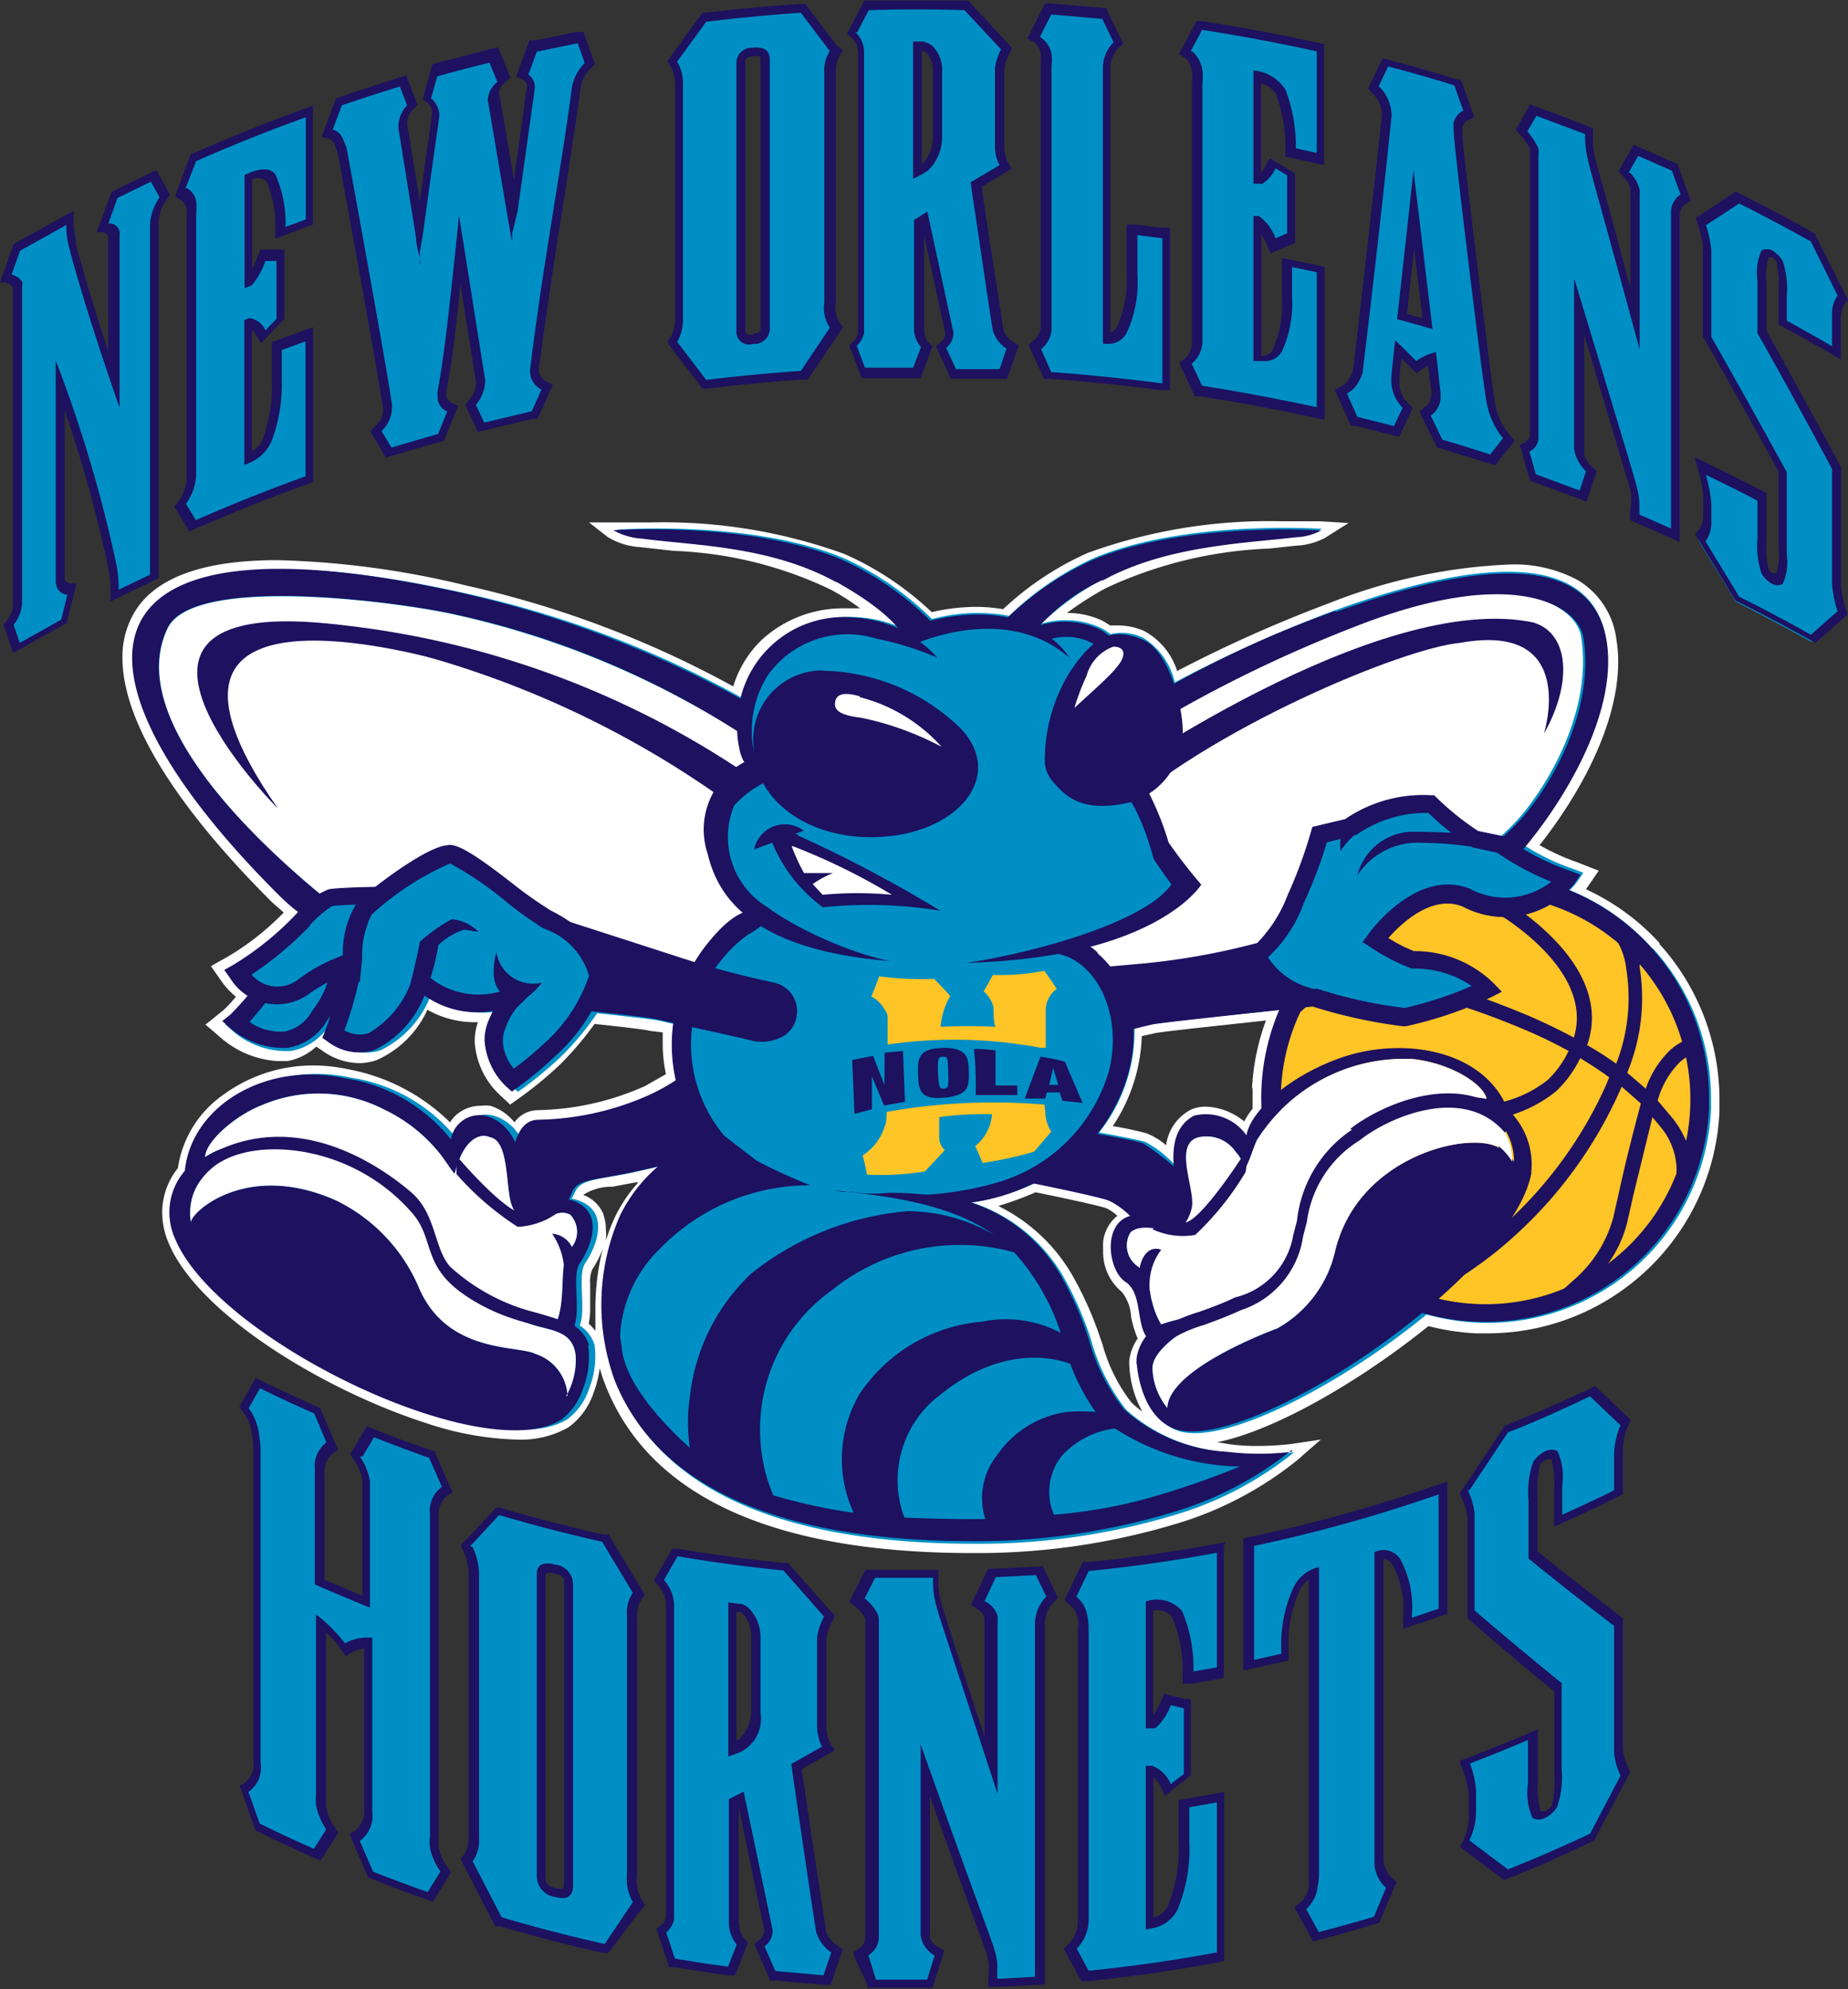 <svg id="Layer_1" data-name="Layer 1" xmlns="http://www.w3.org/2000/svg" viewBox="0 0 63.69 68.54"><rect x="0" y="0" width="63.69" height="68.54" fill="#333333" stroke="none"/><defs><style>.cls-1{fill:#fff;}.cls-2{fill:#008fc5;}.cls-3{fill:#1d1160;}.cls-4{fill:#ffc425;}</style></defs><title>new-orleans-hornets</title><path class="cls-1" d="M426.74,303.94a7.39,7.39,0,0,1-7.38,7H419a7.7,7.7,0,0,1-1.66-.27l-0.09,0-0.06,0-0.13.1c-2.84,2.36-6.21,4.06-7.79,4.05a1.5,1.5,0,0,1-.49-0.07,2.29,2.29,0,0,1-1.1-2,0.4,0.4,0,0,1,0-.07,1.24,1.24,0,0,1,.27-0.63l0.07-.1,0-.06-0.1-.18a2.37,2.37,0,0,1-.23-0.75,1.79,1.79,0,0,0-.58-1.23,1.23,1.23,0,0,1-.36-0.93,1.3,1.3,0,0,1,0-.19,0.63,0.63,0,0,1,.41-0.57l0.37-.08,0.19,0-0.3-.41a2.65,2.65,0,0,0-.95-0.73c-0.29-.11-1.58-0.39-2.63-0.6h-0.1l-0.09,0a7.88,7.88,0,0,1-2.16.67h-0.1l0,0.47v0.1l0.1,0a5.35,5.35,0,0,1,3.06,2.57,11.27,11.27,0,0,1,.85,1.94l0.09,0.26a6.21,6.21,0,0,0,1.2,2.3,6.12,6.12,0,0,0,3.71,1.54,7.44,7.44,0,0,0,1,.07h0.18a11.94,11.94,0,0,1-3.12,1.45,23,23,0,0,1-6.82,1c-6.59,0-10.6-1.8-12-5.31a6.75,6.75,0,0,1-.46-2.51,7,7,0,0,1,.61-2.93,4.88,4.88,0,0,1,1.41-1.74l0.08-.06-0.21-.43,0-.09-1.23.28-0.77.14c-0.78.13-1.25,0.21-1.49,0.75l-0.21.42-0.07.15,0.47,0.08a0.7,0.7,0,0,1,.55.4,0.74,0.74,0,0,1,0,.25,2.14,2.14,0,0,1-.39,1.07,1.52,1.52,0,0,0-.18.85c0,0.14,0,.28,0,0.42s0,0.28,0,.41a1.51,1.51,0,0,1-.06.52l-0.05.13,0,0.09,0.19,0.15a0.89,0.89,0,0,1,.4.52,0.83,0.83,0,0,1,0,.23,3.31,3.31,0,0,1-.2,1,1.86,1.86,0,0,1-.62.92,2.68,2.68,0,0,1-1.44.32,10.11,10.11,0,0,1-2.94-.54c-3.37-1.06-7.6-3.66-8.49-5.87a2.14,2.14,0,0,1-.17-0.8,1.87,1.87,0,0,1,.22-0.87,2,2,0,0,1,.15-0.24l0-.06h0l0.07-.06,0,0,0-.12a3.12,3.12,0,0,1,1.34-2.21,4.6,4.6,0,0,1,2.69-.83,5,5,0,0,1,1.08.12,5.58,5.58,0,0,1,3.46,2l0.25,0.44,0.17,0.29,0.16-.83a0.72,0.72,0,0,1,.3-0.48,0.65,0.65,0,0,1,.36-0.11,0.59,0.59,0,0,1,.17,0,1.2,1.2,0,0,1,.75.66l0.2,0.41L386,305.8l0.25-.71c0.19-.5.39-0.45,0.47-0.46a10.13,10.13,0,0,0,4-.9l1.14-.65-0.07-.23a4.72,4.72,0,0,1-.13-1.1,4.83,4.83,0,0,1,0-.66l0-.17v-0.11l-0.28-.06-0.67-.15h0c-0.27-.06-1.33-0.18-2.19-0.27H388.4l-0.11.16a9.54,9.54,0,0,1-1.2,1.44,12.41,12.41,0,0,1-1.24,1h0a2.1,2.1,0,0,1-.64-1.36,1.48,1.48,0,0,1,.11-0.54l0.3-.66,0.09-.21-0.57.08a3.67,3.67,0,0,1-.52,0,2.68,2.68,0,0,1-1.61-.51l-0.19-.14-0.12-.09-0.16.35a3.21,3.21,0,0,1-1.55,1.71,1.36,1.36,0,0,1-.4.07,1.64,1.64,0,0,1-.9-0.31l0.21-.6,0-.11-0.44-.21-0.09,0-0.28.37a1.69,1.69,0,0,1-1.15.84l-0.23,0a2.7,2.7,0,0,1-1.52-.61,5.21,5.21,0,0,0,.75-0.83l0.13-.17,0.08-.11-0.29-.19a2.16,2.16,0,0,1-.55-0.52,10.69,10.69,0,0,0,2.26-1.83l0.15-.14,0.09-.08-0.23-.25-0.61-.53c-3.27-3.24-5-6.08-5-8a2.42,2.42,0,0,1,.28-1.16c0.56-1,2.09-1.6,4.5-1.6a29.59,29.59,0,0,1,6.35.84,34.78,34.78,0,0,1,9.39,3.6l0.22,0.12,0.14,0.08,0.1-.4a3.28,3.28,0,0,1,.95-1.69,3.5,3.5,0,0,1,2.35-.9h0.18a4.28,4.28,0,0,1,1.55.37l0.09,0,0.29-.37,0.06-.08-0.06-.08a7.56,7.56,0,0,0-2.24-1.67,9.26,9.26,0,0,0-1.68-.72,10.44,10.44,0,0,1,1.59.52,10,10,0,0,1,3,2l0.08,0.08,0,0,0.17,0a6.79,6.79,0,0,1,1.57-.2,4.56,4.56,0,0,1,1,.09l0.1,0H403l0.12-.12a9.86,9.86,0,0,1,2.85-1.91,10.21,10.21,0,0,1,1.43-.48,8.9,8.9,0,0,0-1.4.62,9.47,9.47,0,0,0-2.22,1.59l-0.5.52-0.34.34,1.16-.34a2.67,2.67,0,0,1,.77-0.11,2.35,2.35,0,0,1,1.06.23l0.35,0.23,0,0,0.14,0a1,1,0,0,1,.28,0,1.83,1.83,0,0,1,.65.15,2.14,2.14,0,0,1,.92,1.35l0.07,0.21,0,0.14,0.33-.17a47.42,47.42,0,0,1,5.5-2.48,18.4,18.4,0,0,1,5.85-1.32,4,4,0,0,1,2,.44,2.13,2.13,0,0,1,1,1.61,4.12,4.12,0,0,1,.05.66c0,2.06-1.38,4.5-2.79,6.19l-0.14.17-0.09.11,0.31,0.19a8.18,8.18,0,0,0,1.71.82l-0.39.43-0.11.13,0.4,0.18a7.32,7.32,0,0,1,2.69,1.85h0l0,0a7.38,7.38,0,0,1,1.92,5v0.35Zm-24.17,3.34a11.5,11.5,0,0,0,1.28-.47c1.38,0.28,2.29.49,2.44,0.55a1.68,1.68,0,0,1,.38.26,1.32,1.32,0,0,0-.49.89,2.11,2.11,0,0,0,0,.28,1.78,1.78,0,0,0,.65,1.46l0-.06,0,0.06a1.5,1.5,0,0,1,.31.83,3.59,3.59,0,0,0,.23.77,1.65,1.65,0,0,0-.29.75,1.25,1.25,0,0,0,0,.14,3.64,3.64,0,0,0,.45,1.63,4.42,4.42,0,0,1-.37-0.31,5.71,5.71,0,0,1-1-2l-0.09-.26a12.07,12.07,0,0,0-.88-2,6,6,0,0,0-2.53-2.47m-13.7.24a1.21,1.21,0,0,0-.7-0.67,1.75,1.75,0,0,1,1-.28l0.79-.15,0.11,0a5,5,0,0,0-.8,1.18,6.18,6.18,0,0,0-.32.83,1.91,1.91,0,0,0,0-.4,1.38,1.38,0,0,0-.08-0.48m-0.27,4a1.67,1.67,0,0,0-.24-0.26,2.48,2.48,0,0,0,.05-0.54c0-.14,0-0.29,0-0.43s0-.27,0-0.4a1.1,1.1,0,0,1,.07-0.5,3.42,3.42,0,0,0,.37-0.73,8.26,8.26,0,0,0-.26,2.08c0,0.26,0,.52,0,0.77m36.69-13.35-0.09.08,0.09-.08a7.89,7.89,0,0,0-2.55-1.87l0.35-.51,0.09-.13-0.74-.29a7.84,7.84,0,0,1-1.3-.59c1.39-1.76,2.71-4.16,2.71-6.32a4.56,4.56,0,0,0-.06-0.75,2.77,2.77,0,0,0-1.33-2.06,4.61,4.61,0,0,0-2.35-.54A18.88,18.88,0,0,0,414,286.5a46.56,46.56,0,0,0-5.27,2.35,2.38,2.38,0,0,0-1.16-1.39,2.28,2.28,0,0,0-.85-0.18l-0.3,0-0.24-.15a2.81,2.81,0,0,0-1.25-.28,11.64,11.64,0,0,1,1.33-.85,14.62,14.62,0,0,1,5.65-1.37l0.92-.1a2.31,2.31,0,0,0,1-.27l0.49-.31,0.32-.2-1-.06c-0.07,0-.57,0-1.33,0a18.32,18.32,0,0,0-6.66,1.09,10.46,10.46,0,0,0-2.92,1.94,5.44,5.44,0,0,0-.93-0.08,7,7,0,0,0-1.53.18,10.56,10.56,0,0,0-3-2,18.33,18.33,0,0,0-6.67-1.09c-0.76,0-1.26,0-1.33,0l-0.49,0-0.32,0,0.64,0.5a2.41,2.41,0,0,0,1.11.35l1.17,0.13a13.64,13.64,0,0,1,5.42,1.34c0.42,0.23.76,0.45,1,.64l-0.38,0h-0.21a4.14,4.14,0,0,0-2.78,1.07,3.75,3.75,0,0,0-1,1.62,35,35,0,0,0-9.22-3.48,30.37,30.37,0,0,0-6.49-.87c-2.6,0-4.32.62-5,1.93a3,3,0,0,0-.34,1.44c0,2.16,1.82,5.1,5.18,8.44l0.38,0.33a9.25,9.25,0,0,1-1.91,1.51l-0.48.27-0.12.07,0.4,0.57a2.6,2.6,0,0,0,.46.48,3.74,3.74,0,0,1-.46.49l-0.47.38-0.12.09,0.57,0.49a3.28,3.28,0,0,0,1.93.77l0.32,0a2,2,0,0,0,1-.5l0.22,0.15a2.23,2.23,0,0,0,1.25.42,1.9,1.9,0,0,0,.6-0.1,3.45,3.45,0,0,0,1.76-1.74,3.28,3.28,0,0,0,1.66.43h0.08a2.05,2.05,0,0,0-.11.66,2.72,2.72,0,0,0,.85,1.83l0.3,0.28,0.07,0.07,0.42-.3a12.93,12.93,0,0,0,1.32-1.1,11,11,0,0,0,1.17-1.38c1.06,0.11,1.78.2,1.92,0.24L391,301.3c0,0.15,0,.29,0,0.44a5.22,5.22,0,0,0,.11,1l-0.72.41a9.46,9.46,0,0,1-3.69.83,1,1,0,0,0-.81.42,1.73,1.73,0,0,0-.83-0.57,1.45,1.45,0,0,0-.34,0,1.25,1.25,0,0,0-.7.21,1.13,1.13,0,0,0-.35.36,6.75,6.75,0,0,0-3.52-1.83,5.7,5.7,0,0,0-1.22-.13,5.23,5.23,0,0,0-3.06,1,3.75,3.75,0,0,0-1.58,2.54,2.44,2.44,0,0,0-.54,1.55,2.72,2.72,0,0,0,.21,1c1,2.46,5.38,5.11,8.88,6.23a10.59,10.59,0,0,0,3.13.57,3.33,3.33,0,0,0,1.78-.42,2.43,2.43,0,0,0,.87-1.2,3.82,3.82,0,0,0,.21-0.84,5.78,5.78,0,0,0,.23.67c1.55,3.8,5.83,5.7,12.61,5.7a23.74,23.74,0,0,0,7-1,12.16,12.16,0,0,0,4.21-2.21l0.48-.42,0.32-.28-1,.15a10,10,0,0,1-1.2.07,6.85,6.85,0,0,1-.95-0.06l-0.42-.07c2-.4,4.95-2.12,7.28-4a8.23,8.23,0,0,0,1.64.25h0.39a8,8,0,0,0,8-7.65v-0.39a8,8,0,0,0-2.09-5.4" transform="translate(-368.16 -265.73)"/><polygon class="cls-1" points="38.64 44.52 38.64 44.52 38.64 44.53 38.64 44.52"/><path class="cls-1" d="M411.45,303.22h-0.12s0,0.5,0,.71a2.89,2.89,0,0,0-.29.44,2.18,2.18,0,0,0-1.32-.51,1.24,1.24,0,0,0-.51.1,1.61,1.61,0,0,0-.86,1.23,2.38,2.38,0,0,0-.67-0.41,11.47,11.47,0,0,0-1.17-.25,5.89,5.89,0,0,0,1-3.1l0.49-.11c0.51-.08,2.43-0.28,3.79-0.43a7.92,7.92,0,0,0-.48,2.33h0.13Zm-3.54-2.53,0,0.12,0-.12-0.93.21-0.11,0,0,0.27c0,0.06,0,.12,0,0.18a5.35,5.35,0,0,1-1.16,3.18l-0.19.25-0.13.17,0.52,0.09a14.35,14.35,0,0,1,1.55.31,3.06,3.06,0,0,1,.93.7l0.34,0.33,0.22,0.21,0-.79c0-.06,0-0.11,0-0.16a1.13,1.13,0,0,1,.55-1.15,0.59,0.59,0,0,1,.24,0,1.61,1.61,0,0,1,1.16.62l0.27,0.41,0.17,0.26,0.13-.79a1.76,1.76,0,0,1,.42-0.75l0-.06,0,0v-0.91a7.41,7.41,0,0,1,.6-2.59l0.13-.3,0.08-.2-0.53.06c-1.36.14-3.71,0.39-4.32,0.48" transform="translate(-368.16 -265.73)"/><path class="cls-2" d="M411.16,304.93a1.71,1.71,0,0,0-1.81-.68,1.56,1.56,0,0,0-.71,1.61,3.6,3.6,0,0,0-1-.78c-0.22-.07-0.86-0.2-1.6-0.33a5.6,5.6,0,0,0,1.22-3.58A7.58,7.58,0,0,1,408,301c0.59-.09,2.86-0.33,4.31-0.48a8,8,0,0,0-.62,3.51,2.05,2.05,0,0,0-.49.9m13.9-6.53a7.69,7.69,0,0,0-2.84-2,1.94,1.94,0,0,0,.25-0.28l0.22-.32-0.37-.14a7.61,7.61,0,0,1-1.66-.8c1.42-1.7,3.2-4.68,2.81-7.11-0.62-3.82-6.51-2-9.32-1a47.24,47.24,0,0,0-5.54,2.49,2.45,2.45,0,0,0-1.1-1.54,1.71,1.71,0,0,0-1.12-.12,1.57,1.57,0,0,0-.32-0.21,2.9,2.9,0,0,0-2.06-.15,9.13,9.13,0,0,1,2.14-1.54c2.18-1.21,4.92-1.29,6.68-1.5a2,2,0,0,0,.85-0.23s-4.67-.32-7.84,1a10.29,10.29,0,0,0-2.94,2,6,6,0,0,0-2.66.11,10.36,10.36,0,0,0-3-2.08c-3.18-1.35-7.85-1-7.85-1a2.29,2.29,0,0,0,1,.29c1.77,0.24,4.41.23,6.7,1.51a7.4,7.4,0,0,1,2.15,1.6,4.54,4.54,0,0,0-1.66-.39,3.79,3.79,0,0,0-2.77,1,3.6,3.6,0,0,0-1,1.85,35.12,35.12,0,0,0-9.48-3.63c-13.95-3.15-14.09,2.8-6.41,10.42a6.3,6.3,0,0,0,.62.54l0,0a10.35,10.35,0,0,1-2.2,1.78l-0.3.17,0.2,0.28a2.39,2.39,0,0,0,.64.61,5,5,0,0,1-.71.78l-0.29.23,0.28,0.25a2.82,2.82,0,0,0,2,.67,2,2,0,0,0,1.35-.95,2.86,2.86,0,0,0,.24-0.32c-0.11.34-.21,0.59-0.21,0.6l-0.09.23,0.2,0.14a1.75,1.75,0,0,0,1.58.28,3.48,3.48,0,0,0,1.73-1.88,3.11,3.11,0,0,0,2.36.53c0,0.11-.1.22-0.16,0.36a1.75,1.75,0,0,0-.13.65,2.39,2.39,0,0,0,.75,1.6l0.19,0.17,0.21-.15a13.24,13.24,0,0,0,1.28-1.07,9.81,9.81,0,0,0,1.24-1.49c1,0.11,1.94.21,2.15,0.26l0.67,0.15a5.2,5.2,0,0,0,.09,1.88c-0.22.14-.51,0.32-0.91,0.52a9.75,9.75,0,0,1-3.84.87,0.84,0.84,0,0,0-.77.67,1.53,1.53,0,0,0-1-.83,1,1,0,0,0-1.22.81,5.76,5.76,0,0,0-3.67-2.11c-2.67-.59-5.27.93-5.5,3.19a2.2,2.2,0,0,0-.33,2.33c1.43,3.5,10.67,7.93,13.32,6.24a2.17,2.17,0,0,0,.74-1.06,3,3,0,0,0,.18-1.49,1.21,1.21,0,0,0-.51-0.67h0c0.23-.55-0.09-1.74.19-2.15,0.41-.6.91-1.88-0.4-2.21h-0.07l0.1-.2c0.21-.49.68-0.44,2-0.71l1.14-.26a5.26,5.26,0,0,0-1.5,1.85,7.62,7.62,0,0,0-.16,5.7c1.91,4.68,7.88,5.5,12.32,5.5a23.36,23.36,0,0,0,6.91-1,11.92,11.92,0,0,0,4.09-2.15,9.23,9.23,0,0,1-2.24,0,5.82,5.82,0,0,1-3.54-1.46,6.83,6.83,0,0,1-1.22-2.43,11.68,11.68,0,0,0-.86-2,5.65,5.65,0,0,0-3.25-2.72,8.37,8.37,0,0,0,2.24-.69c1.2,0.25,2.36.5,2.58,0.59a2.34,2.34,0,0,1,.82.63l-0.1,0c-0.94.29-.73,1.88-0.15,2.26s0.38,1.38.72,1.88a1.57,1.57,0,0,0-.33.77c0,0.38.18,2,1.31,2.42,1.53,0.55,5.55-1.51,8.59-4a7.84,7.84,0,0,0,1.73.28,7.71,7.71,0,0,0,8.07-7.34c0-.12,0-0.25,0-0.37a7.65,7.65,0,0,0-2-5.18" transform="translate(-368.16 -265.73)"/><path class="cls-2" d="M372.1,272.45l-0.42,1.14,0.11,0a0.31,0.31,0,0,1,.25.22l0,0.2v4.78c-0.53-1.54-1-3-1.4-4.5l0-.16a2.3,2.3,0,0,1-.09-0.75v-0.15q-0.92.49-1.83,1l-0.38,1.06,0.09,0a0.55,0.55,0,0,1,.32.21s0,0.13,0,.13v10.91a1.06,1.06,0,0,1-.23.58l-0.08.11,0.27,0.8q0.81-.47,1.64-0.92l0.27-1.11h-0.09a0.33,0.33,0,0,1-.28-0.18l0-.16s0-5.26,0-6.7a47.09,47.09,0,0,1,1.81,6.31,4.16,4.16,0,0,1,.06.81v0.15l1.37-.66V273.39a1.6,1.6,0,0,1,.28-0.79l0.08-.11-0.38-.69-1.34.65" transform="translate(-368.16 -265.73)"/><path class="cls-3" d="M373.53,271.6l-0.19.09-1.15.56-0.18.09-0.08.21-0.33.89-0.11.29,0.21,0a0.23,0.23,0,0,1,.19.16,1.4,1.4,0,0,1,0,.17v3.77c-0.41-1.25-.79-2.48-1.11-3.68l0-.17h0a2.22,2.22,0,0,1-.08-0.71V273l-0.29.15-1.6.89-0.18.1-0.08.22-0.29.82-0.1.28,0.17,0a0.49,0.49,0,0,1,.28.17,0.22,0.22,0,0,1,0,.08v10.89a0.77,0.77,0,0,1-.17.44l-0.16.22,0.06,0.17,0.21,0.62,0.06,0.18,0.21-.12,1.43-.8,0.21-.11,0.06-.25c0.07-.29.14-0.57,0.21-0.85l0.07-.26-0.19,0a0.26,0.26,0,0,1-.22-0.14,0.42,0.42,0,0,1,0-.12v-5.71a46.44,46.44,0,0,1,1.52,5.5,4.22,4.22,0,0,1,.06.78v0.31l0.29-.15,1.08-.52,0.29-.14V273.33a1.34,1.34,0,0,1,.24-0.68l0.15-.22-0.09-.15-0.3-.54-0.08-.14m-1.66,1.84,0.32-.89,1.15-.56,0.3,0.54a1.83,1.83,0,0,0-.33.92v12.08l-1.08.52a4.51,4.51,0,0,0-.07-0.83,46.38,46.38,0,0,0-2.1-7.07v7.65a0.64,0.64,0,0,0,.06.2,0.4,0.4,0,0,0,.34.22l-0.21.86-1.43.8-0.21-.62a1.34,1.34,0,0,0,.29-0.74V275.62a0.43,0.43,0,0,0,0-.19,0.6,0.6,0,0,0-.36-0.24l0.29-.82,1.6-.89a2.4,2.4,0,0,0,.1.79c0,0.07.5,1.91,1.44,4.66l0.2,0.59,0.09,0.25v-5.84a1.5,1.5,0,0,0,0-.23,0.39,0.39,0,0,0-.31-0.28m1.74-.1h0Z" transform="translate(-368.16 -265.73)"/><path class="cls-2" d="M374.82,271.16l-0.46,1.18,0.08,0a0.54,0.54,0,0,1,.29.4l0,0.39v8.92a1.58,1.58,0,0,1-.3.88l-0.08.12,0.43,0.71q2-.88,4-1.61v-5l-1.12.42v1.2a5.37,5.37,0,0,1-.34,2.06,1.27,1.27,0,0,1-.65.61v-4.7h0a0.83,0.83,0,0,1,.42.4l0.07,0.13,0.6-.62v-2.2l-0.61,0-0.06.15a2,2,0,0,1-.4.73l0,0v-3.59a0.65,0.65,0,0,1,.79.06,4,4,0,0,1,.32,1.73s0,0.1,0,.15l1-.37v-3.82q-2,.73-4,1.61" transform="translate(-368.16 -265.73)"/><path class="cls-3" d="M379,269.35l-0.3.11q-1.91.69-3.78,1.51l-0.19.08-0.08.21-0.37,1-0.09.24,0.15,0.09a0.45,0.45,0,0,1,.25.34,1.7,1.7,0,0,1,0,.36v8.91a1.39,1.39,0,0,1-.25.76l-0.17.23,0.1,0.16,0.34,0.56,0.08,0.13,0.18-.08q1.87-.82,3.78-1.51l0.3-.11V277l-0.3.11-0.82.3-0.3.11v1.35a5.23,5.23,0,0,1-.32,2,0.87,0.87,0,0,1-.37.41v-4.19a0.92,0.92,0,0,1,.16.21l0.15,0.26,0.29-.3,0.38-.4,0.14-.14v-2.39h-0.83l-0.12.31a3.41,3.41,0,0,1-.16.36v-3.09a0.44,0.44,0,0,1,.5.08,3.94,3.94,0,0,1,.3,1.67c0,0.1,0,.19,0,0.29l0.29-.11,0.7-.26,0.3-.11v-4.13Zm-4.45,2.88,0.37-.95q1.87-.82,3.78-1.51v3.52l-0.7.26a4.09,4.09,0,0,0-.34-1.79c-0.16-.25-0.51-0.27-1.07,0v3.9l0.2-.08a0.27,0.27,0,0,0,.09-0.07h0a2.74,2.74,0,0,0,.43-0.79h0.38v2l-0.38.4a0.7,0.7,0,0,0-.56-0.43l-0.17.07v5l0.3-.14a1.43,1.43,0,0,0,.64-0.69,5.53,5.53,0,0,0,.35-2.14v-1l0.82-.3v4.65q-1.91.69-3.78,1.51l-0.34-.56a1.82,1.82,0,0,0,.35-1V273.1a1.9,1.9,0,0,0,0-.43,0.62,0.62,0,0,0-.33-0.46m2.85-.23h0" transform="translate(-368.16 -265.73)"/><path class="cls-2" d="M386.52,267.34l-0.37,1,0.1,0a0.38,0.38,0,0,1,.22.39L385.88,273l-0.67-4h0a0.71,0.71,0,0,1,.27-0.48l0.1-.09-0.35-.85q-1,.25-2,0.53l-0.29,1,0.07,0a0.59,0.59,0,0,1,.24.54l-0.57,4.11C382.57,273.38,382,270,382,270v0a0.89,0.89,0,0,1,.25-0.58l0.08-.09L382,268.5q-1.13.34-2.25,0.72l-0.4,1.08,0.12,0a0.51,0.51,0,0,1,.3.33l0.11,0.31c0.92,5,1.44,8,1.55,8.77a0.92,0.92,0,0,1-.29.73l-0.11.11,0.44,0.74,1.8-.53,0.41-1-0.1,0a0.44,0.44,0,0,1-.27-0.44,1.15,1.15,0,0,1,0-.14c0.15-.78.29-1.81,0.42-3.07l0.19-1.82,0.72,4.54v0.07a1.19,1.19,0,0,1-.28.67l-0.07.09,0.36,0.77,1.84-.44,0.43-1-0.1-.05a0.58,0.58,0,0,1-.33-0.58c0.25-1.87.52-3.64,0.79-5.35q0.32-2.17.65-4.34a1.42,1.42,0,0,1,.39-0.73l0.08-.08-0.31-.86-1.63.34" transform="translate(-368.16 -265.73)"/><path class="cls-3" d="M388.26,266.83l-0.23,0-1.41.29-0.21,0-0.08.21-0.29.79-0.09.25,0.21,0.09a0.26,0.26,0,0,1,.16.26q-0.22,1.6-.45,3.2l-0.51-3a0.48,0.48,0,0,1,.2-0.34l0.19-.18-0.08-.2-0.27-.66-0.08-.18-0.22.05-1.8.47-0.23.06-0.07.23c-0.07.26-.15,0.52-0.22,0.79l-0.05.19,0.13,0.09a0.46,0.46,0,0,1,.19.42l-0.42,3L382.19,270a0.69,0.69,0,0,1,.2-0.49l0.16-.18-0.07-.17-0.25-.65-0.07-.18-0.22.07q-1,.31-2,0.65l-0.2.07-0.08.21-0.31.83-0.11.29,0.24,0.05a0.39,0.39,0,0,1,.23.27h0a1.3,1.3,0,0,1,.1.28c0.91,5,1.44,7.95,1.55,8.74a0.7,0.7,0,0,1-.22.58l-0.22.22,0.12,0.2,0.34,0.57,0.08,0.14,0.19-.06,1.61-.47,0.2-.05,0.08-.2,0.31-.76,0.1-.25-0.2-.09a0.36,0.36,0,0,1-.2-0.44c0.15-.79.29-1.83,0.42-3.08l0.06-.59c0.27,1.73.51,3.23,0.54,3.39a0.94,0.94,0,0,1-.24.6l-0.13.18,0.07,0.16,0.28,0.6,0.08,0.17,0.21-.05,1.64-.39,0.2,0,0.09-.19,0.33-.75,0.11-.24-0.2-.11a0.46,0.46,0,0,1-.28-0.45c0.25-1.88.52-3.64,0.79-5.35,0.24-1.53.47-3,.65-4.34a1.23,1.23,0,0,1,.34-0.64l0.15-.16-0.06-.18-0.24-.68-0.07-.2m-1.92,1.42,0.29-.79,1.41-.29,0.24,0.68a1.62,1.62,0,0,0-.44.84c-0.37,2.85-1,6.11-1.44,9.71,0,0,0,0,0,.06a0.69,0.69,0,0,0,.39.64l-0.33.75-1.64.39-0.29-.61a1.36,1.36,0,0,0,.32-0.78,0.59,0.59,0,0,0,0-.08l-0.9-5.67q-0.15,1.52-.32,3-0.2,1.89-.42,3.06a0.94,0.94,0,0,0,0,.15,0.55,0.55,0,0,0,.33.55l-0.31.77-1.61.47-0.34-.57a1.13,1.13,0,0,0,.36-0.82s0-.05,0-0.08c-0.11-.79-0.63-3.73-1.55-8.78a1.53,1.53,0,0,0-.12-0.33,0.58,0.58,0,0,0-.37-0.38l0.31-.83q1-.34,2-0.65l0.25,0.65a1.09,1.09,0,0,0-.3.72s0,0,0,.06l0.61,3.79c0,0.22.08,0.46,0.12,0.7s0,0.19,0,.29c0-.11,0-0.21,0-0.31,0-.26.07-0.51,0.11-0.77q0.28-2.05.57-4.1v0a0.69,0.69,0,0,0-.29-0.6l0.22-.78q0.9-.25,1.8-0.47l0.27,0.66a0.9,0.9,0,0,0-.33.62,0.15,0.15,0,0,0,0,0l0.67,3.94,0.12,0.69,0.05,0.29c0-.1,0-0.21,0-0.31L386,273l0.59-4.22s0,0,0-.06a0.5,0.5,0,0,0-.29-0.46m0.39,0.1h0m-7,2.69h0" transform="translate(-368.16 -265.73)"/><path class="cls-2" d="M409.5,266.6l-0.5.92,0.13,0.09a0.93,0.93,0,0,1,.27.54l0,0.42v8.92a0.86,0.86,0,0,1-.32.7l-0.09.06,0.46,1c1.41,0.21,2.81.48,4.2,0.79v-5l-1.16-.25V276a3.83,3.83,0,0,1-.35,1.86,0.64,0.64,0,0,1-.68.22v-4.7h0a1.93,1.93,0,0,1,.44.65l0.08,0.17,0.62-.27v-2.2l-0.63-.38-0.06.12a0.91,0.91,0,0,1-.42.49h0v-3.58a1.15,1.15,0,0,1,.82.53,5.3,5.3,0,0,1,.33,1.92V271l1,0.22v-3.82q-2.09-.47-4.2-0.79" transform="translate(-368.16 -265.73)"/><path class="cls-3" d="M413.86,267.27l-0.31-.07q-2-.44-3.95-0.74l-0.2,0-0.09.16-0.39.73-0.13.23,0.25,0.18a0.71,0.71,0,0,1,.2.43,1.79,1.79,0,0,1,0,.39v8.91a0.75,0.75,0,0,1-.26.61l-0.18.13,0.1,0.22,0.36,0.76,0.09,0.18,0.2,0q2,0.31,3.95.74l0.31,0.07v-5.27l-0.31-.07-0.85-.18-0.31-.06V276a3.69,3.69,0,0,1-.33,1.8,0.39,0.39,0,0,1-.38.19v-4.19a2.29,2.29,0,0,1,.17.31l0.15,0.35,0.3-.13,0.4-.17,0.14-.06v-2.39l-0.19-.12-0.4-.24-0.28-.17-0.13.24a2,2,0,0,1-.17.27v-3.09a0.84,0.84,0,0,1,.52.38,5.17,5.17,0,0,1,.32,1.85c0,0.1,0,.2,0,0.3l0.3,0.06,0.72,0.16,0.31,0.07v-4.13Zm-4.66.22,0.39-.73q2,0.31,3.95.74V271l-0.72-.16a5.42,5.42,0,0,0-.35-2,1.41,1.41,0,0,0-1.11-.68v3.9l0.21,0a0.18,0.18,0,0,0,.1,0h0a1.23,1.23,0,0,0,.45-0.53l0.4,0.24v2l-0.4.17a1.62,1.62,0,0,0-.58-0.77l-0.18,0v5l0.31,0h0a0.69,0.69,0,0,0,.66-0.31,4,4,0,0,0,.36-1.93v-1l0.85,0.18v4.65q-2-.43-3.95-0.74l-0.36-.76a1,1,0,0,0,.37-0.81V268.6a2.18,2.18,0,0,0,0-.45,1.07,1.07,0,0,0-.35-0.65" transform="translate(-368.16 -265.73)"/><path class="cls-2" d="M392.46,266.33l-1.08,1.53,0,0.08a1.34,1.34,0,0,1,.19.65v8.12a1.46,1.46,0,0,1-.18.72l-0.06.09,0.06,0.08,1,1.37q1.71-.21,3.43-0.32L397,277l-0.06-.08a1.1,1.1,0,0,1-.15-0.78v-7.9a1.1,1.1,0,0,1,.16-0.69l0.05-.09L395.88,266q-1.72.11-3.43,0.32m1.31,10.77v-9.25c0-.15,0-0.3.42-0.33s0.41,0.11.41,0.26V277a0.36,0.36,0,0,1-.41.39c-0.37,0-.42-0.13-0.42-0.32" transform="translate(-368.16 -265.73)"/><path class="cls-3" d="M396,265.86H395.8q-1.63.11-3.26,0.3l-0.16,0-0.1.13-1,1.38-0.12.17,0.1,0.16a1.22,1.22,0,0,1,.17.58v8.12a1.28,1.28,0,0,1-.15.63h0l-0.12.19,0.11,0.16,1,1.31,0.09,0.13,0.17,0q1.63-.2,3.26-0.31H396l0.1-.15,1-1.49,0.12-.18-0.13-.16a1,1,0,0,1-.12-0.7v-7.89a1,1,0,0,1,.14-0.61l0.1-.17L397,267.3l-1-1.32-0.1-.13m-4.4,2,1-1.37q1.63-.2,3.26-0.31l1,1.32a1.23,1.23,0,0,0-.19.76v7.9a1.22,1.22,0,0,0,.19.87l-1,1.49q-1.63.11-3.26,0.31l-1-1.31a1.58,1.58,0,0,0,.2-0.81v-8.13a1.47,1.47,0,0,0-.2-0.71m2.62-.48a0.52,0.52,0,0,0-.58.5v9.25a0.44,0.44,0,0,0,.58.45,0.53,0.53,0,0,0,.57-0.56v-9.25c0-.3-0.19-0.43-0.57-0.4m0,9.9c-0.27,0-.27-0.06-0.27-0.18v-9.25c0-.07,0-0.14.27-0.17s0.25,0,.25.12V277c0,0.13,0,.2-0.25.23" transform="translate(-368.16 -265.73)"/><path class="cls-2" d="M398,265.91l-0.5,1,0.09,0.08a0.81,0.81,0,0,1,.26.57V277l0,0.23a0.77,0.77,0,0,1-.2.35l-0.07.07,0.35,0.94c0.63,0,1.25,0,1.88,0l0.35-.91-0.07-.07a0.82,0.82,0,0,1-.19-0.59V273.3l0.19-.12,0.86,3.95h0a0.54,0.54,0,0,1-.21.4l-0.08.08,0.42,0.92,1.72,0.05,0.32-.93-0.1-.07a1,1,0,0,1-.4-0.51c0-.15-0.23-1.47-0.58-3.86l-0.17-1.17,1-.61-0.07-.13a1.18,1.18,0,0,1-.13-0.55V268a1.69,1.69,0,0,1,.2-0.58l0-.09-1.38-1.48q-1.74,0-3.47,0m2.1,1.4a0.4,0.4,0,0,1,.25.16,1,1,0,0,1,.22.7v2.24a1.47,1.47,0,0,1-.43,1.07l-0.28.16v-4.33h0.24" transform="translate(-368.16 -265.73)"/><path class="cls-3" d="M401.58,265.75h-0.14q-1.65,0-3.3,0h-0.19l-0.09.17-0.4.77-0.11.2,0.17,0.15a0.66,0.66,0,0,1,.21.47V277c0,0.08,0,.14,0,0.21a0.61,0.61,0,0,1-.15.28l-0.15.14,0.07,0.18,0.28,0.75,0.07,0.2H398l1.66,0h0.22l0.08-.2,0.27-.71,0.07-.19-0.15-.14a0.72,0.72,0,0,1-.14-0.48v-3.2l0.73,3.38a0.4,0.4,0,0,1-.16.3l-0.16.15,0.09,0.2,0.34,0.73,0.08,0.18h0.21l1.5,0h0.23l0.07-.21,0.25-.71,0.08-.22-0.2-.14a0.81,0.81,0,0,1-.34-0.42c0-.15-0.22-1.45-0.58-3.81-0.05-.37-0.11-0.73-0.16-1.1l0.79-.48,0.25-.15-0.15-.26a1.05,1.05,0,0,1-.11-0.48v-2.72a1.68,1.68,0,0,1,.19-0.52l0.08-.18-0.14-.15-1.26-1.36-0.1-.1m-3.84,1.08,0.4-.77q1.65-.05,3.3,0l1.26,1.35a2,2,0,0,0-.21.64v2.73a1.32,1.32,0,0,0,.16.62l-1,.59c0.49,3.29.73,4.94,0.77,5.12a1.12,1.12,0,0,0,.47.61l-0.24.71-1.5,0-0.34-.73a0.69,0.69,0,0,0,.25-0.53v0l-0.9-4.17-0.46.29V277a1,1,0,0,0,.24.69l-0.27.71-1.66,0-0.28-.75a0.94,0.94,0,0,0,.25-0.44c0-.07,0-0.16,0-0.25V267.5a0.94,0.94,0,0,0-.31-0.67m2.4,0.33h-0.4v4.73l0.28-.14,0,0,0.24-.15a1.62,1.62,0,0,0,.48-1.17v-2.23a1.16,1.16,0,0,0-.26-0.8,0.54,0.54,0,0,0-.37-0.22m-0.08.31h0.07a0.37,0.37,0,0,1,.14.11h0a0.89,0.89,0,0,1,.18.6v2.24a1.32,1.32,0,0,1-.38.95h0v-3.91Z" transform="translate(-368.16 -265.73)"/><path class="cls-2" d="M404.28,266l-0.51,1,0.13,0.08a0.76,0.76,0,0,1,.27.51l0,0.4v8.92a0.79,0.79,0,0,1-.32.68l-0.07.07,0.44,1q2.05,0.14,4.09.42v-5.28l-1.17-.15v1.53a4,4,0,0,1-.35,1.9,0.6,0.6,0,0,1-.53.29v-9.29a1.1,1.1,0,0,1,.32-0.8l0.08-.07-0.49-1q-1-.1-2-0.17" transform="translate(-368.16 -265.73)"/><path class="cls-3" d="M406.34,266l-0.2,0-1.76-.15h-0.2l-0.09.17-0.39.78-0.13.26,0.27,0.15a0.67,0.67,0,0,1,.19.41h0a1.59,1.59,0,0,1,0,.36v8.92a0.66,0.66,0,0,1-.27.58l-0.15.14,0.09,0.2,0.36,0.78,0.08,0.18h0.2q1.92,0.14,3.83.39l0.31,0v-5.59l-0.31,0-0.86-.11-0.32,0v1.68a3.9,3.9,0,0,1-.33,1.83,0.44,0.44,0,0,1-.23.21v-9.1a1,1,0,0,1,.28-0.71l0.16-.14-0.1-.21-0.39-.81-0.09-.18M404,267l0.39-.77,1.76,0.15,0.39,0.81a1.23,1.23,0,0,0-.37.9v9.48a1.08,1.08,0,0,0,.31,0h0a0.71,0.71,0,0,0,.51-0.37,4.12,4.12,0,0,0,.37-2v-1.37l0.86,0.11v5q-1.91-.25-3.83-0.39l-0.35-.79a0.93,0.93,0,0,0,.36-0.79V268a1.76,1.76,0,0,0,0-.43A0.91,0.91,0,0,0,404,267" transform="translate(-368.16 -265.73)"/><path class="cls-2" d="M415.91,267.92l-0.41.86,0.08,0.09a1.24,1.24,0,0,1,.37.87l-1,8.84-0.1.23a0.88,0.88,0,0,1-.38.4l-0.1.05,0.46,1,1.46,0.37,0.38-.8-0.09-.1a1.13,1.13,0,0,1-.33-0.86s0.07-.68.11-1.06l0.62,0.6,0.1-.06a1.74,1.74,0,0,1,.45-0.23l0.13,1.18s0,0,0,.06a0.68,0.68,0,0,1-.3.59l-0.08.06,0.5,1c0.61,0.18,1.22.37,1.82,0.57l0.56-.71-0.1-.12a2.49,2.49,0,0,1-.53-1.17c-0.07-.39-0.27-2-0.61-4.78s-0.51-4.3-.51-4.53l0-.25a0.53,0.53,0,0,1,.27-0.33l0.09,0-0.39-1.1q-1.24-.38-2.49-0.71m1,5.06,0.47,4-0.88-.25c0-.23.26-2.32,0.41-3.72" transform="translate(-368.16 -265.73)"/><path class="cls-3" d="M418.5,268.5l-0.21-.06q-1.14-.35-2.28-0.65l-0.2-.05-0.08.17-0.33.68-0.09.19,0.17,0.19a1,1,0,0,1,.31.72c-0.3,2.79-.64,5.76-1,8.82a0.87,0.87,0,0,1-.09.2h0a0.73,0.73,0,0,1-.33.34l-0.21.11,0.12,0.26,0.36,0.8,0.09,0.19,0.19,0,1.26,0.32,0.2,0.05,0.08-.17,0.3-.63,0.09-.19-0.18-.19a0.93,0.93,0,0,1-.28-0.71c0-.09,0-0.34.08-0.81l0.29,0.29,0.22,0.22,0.19-.14,0.22-.13c0,0.3.07,0.61,0.1,0.91a0.58,0.58,0,0,1-.25.55l-0.16.12,0.11,0.24,0.41,0.83,0.09,0.18,0.18,0.05,1.65,0.51,0.17,0.06,0.09-.12,0.44-.56,0.14-.17-0.2-.24a2.28,2.28,0,0,1-.48-1.07c-0.07-.38-0.27-2-0.61-4.77-0.41-3.36-.51-4.3-0.51-4.5a2,2,0,0,1,0-.22,0.44,0.44,0,0,1,.22-0.27l0.19-.08-0.09-.25-0.31-.87-0.08-.22m-2.82.28,0.33-.69q1.15,0.3,2.28.65l0.31,0.87a0.64,0.64,0,0,0-.33.41,2.15,2.15,0,0,0,0,.28q0,0.35.51,4.55t0.62,4.78a2.68,2.68,0,0,0,.57,1.27l-0.44.56c-0.55-.18-1.09-0.35-1.65-0.51l-0.4-.83a0.79,0.79,0,0,0,.34-0.68s0-.05,0-0.08l-0.16-1.43a1.91,1.91,0,0,0-.68.31q-0.52-.53-0.73-0.71c-0.08.76-.13,1.2-0.13,1.32s0,0,0,.07a1.34,1.34,0,0,0,.39.93l-0.3.63-1.26-.32-0.36-.8a0.94,0.94,0,0,0,.42-0.44,1.1,1.1,0,0,0,.12-0.28q0.57-4.7,1-8.85a0.12,0.12,0,0,0,0,0,1.44,1.44,0,0,0-.42-1m1.18,2.83q-0.28,2.59-.57,5.18l0.31,0.08h0l0.6,0.17h0l0.31,0.09q-0.33-2.76-.66-5.52m-0.22,5q0.12-1.13.25-2.26,0.14,1.2.29,2.41l-0.53-.15" transform="translate(-368.16 -265.73)"/><path class="cls-2" d="M424.56,270.9l-0.43.75,0.11,0.12a1.13,1.13,0,0,1,.26.46l0,0.23v4.23c-0.41-1.5-1.49-5.46-1.49-5.46a3.09,3.09,0,0,1-.1-0.84v-0.15q-1-.38-1.92-0.72l-0.4.7,0.09,0.11a2.15,2.15,0,0,1,.34.52h0s0,0.16,0,.16v9.71a0.43,0.43,0,0,1-.26.41l-0.07,0,0.28,1c0.58,0.21,1.16.42,1.73,0.65L423,282l-0.1-.1a1.2,1.2,0,0,1-.29-0.45l0-.21v-4.93c1.21,4,1.84,6.18,1.88,6.29a1.87,1.87,0,0,1,.07.54c0,0.09,0,.18,0,0.28v0.16l1.4,0.62v-11a0.6,0.6,0,0,1,.28-0.53l0.07,0-0.38-1-1.35-.6" transform="translate(-368.16 -265.73)"/><path class="cls-3" d="M426,271.39l-0.19-.08-1.16-.51-0.19-.08-0.08.14-0.33.58-0.11.2,0.22,0.23a0.83,0.83,0,0,1,.19.34,2,2,0,0,1,0,.2v3.23c-0.76-2.83-1.17-4.3-1.2-4.39h0a3,3,0,0,1-.09-0.79v-0.31l-0.3-.12q-0.84-.33-1.68-0.63l-0.19-.07-0.08.15-0.31.54-0.1.18,0.19,0.22a1.89,1.89,0,0,1,.3.44,0.3,0.3,0,0,1,0,.1v9.7a0.34,0.34,0,0,1-.21.33l-0.14.08,0.06,0.2,0.22,0.78,0.07,0.24,0.22,0.08,1.51,0.56,0.22,0.09,0.06-.19,0.22-.66,0.07-.2-0.2-.2a1,1,0,0,1-.23-0.35,0.72,0.72,0,0,1,0-.15v-4l1.58,5.31a2,2,0,0,1,0,.75c0,0.11,0,.21,0,0.32l0.32,0.14,1.09,0.48,0.3,0.13V273.19a0.51,0.51,0,0,1,.24-0.46l0.14-.08-0.08-.23-0.3-.82-0.08-.21m-1.68.29,0.33-.58,1.16,0.51,0.3,0.82a0.72,0.72,0,0,0-.33.62v10.89l-1.09-.48c0-.1,0-0.2,0-0.29a2.1,2.1,0,0,0-.08-0.61c0-.11-0.75-2.55-2.17-7.25v5.86a1.25,1.25,0,0,0,.06.26,1.5,1.5,0,0,0,.35.54l-0.22.66-1.51-.56-0.22-.78a0.54,0.54,0,0,0,.31-0.5v-9.72a0.71,0.71,0,0,0,0-.23,2.37,2.37,0,0,0-.38-0.58l0.31-.54,1.68,0.63a3.28,3.28,0,0,0,.1.89c0,0.1.52,1.9,1.48,5.43l0.21,0.77,0.09,0.33v-5.24a2.49,2.49,0,0,0,0-.27,1.37,1.37,0,0,0-.32-0.57m0,0.54h0" transform="translate(-368.16 -265.73)"/><path class="cls-2" d="M428,272.52l-1.26.83,0,0.1a3.65,3.65,0,0,1,.2.83v3.06s2.55,4.52,2.6,4.65v2.67a1.82,1.82,0,0,1-.1,1,0.3,0.3,0,0,1-.27,0,0.79,0.79,0,0,1-.25-0.26,2.82,2.82,0,0,1-.1-1.07v-1.46q-1.05-.55-2.12-1.05l0.06,0.23a4.7,4.7,0,0,1,.18,1c0,0.17,0,.3,0,0.4a1.37,1.37,0,0,0,0,.22,1,1,0,0,1-.18.62l-0.06.07,1.28,2.1q1.32,0.67,2.61,1.39l1-.89,0-.09a4,4,0,0,1-.18-0.84v-4.06s-2.5-4.59-2.57-4.69v-1.74a1.83,1.83,0,0,1,.1-1,0.29,0.29,0,0,1,.27,0,0.78,0.78,0,0,1,.25.26,2.86,2.86,0,0,1,.1,1.08v1q0.93,0.5,1.85,1v-1.22a1,1,0,0,1,.17-0.61l0-.06-1-2.06q-1.29-.73-2.61-1.39" transform="translate(-368.16 -265.73)"/><path class="cls-3" d="M430.72,273.79l-0.14-.08q-1.22-.69-2.47-1.31l-0.13-.07-0.09.06-1.16.77-0.12.08,0.06,0.21a3.64,3.64,0,0,1,.18.77v3.12l0.07,0.11q1.29,2.24,2.54,4.53v2.61a2.68,2.68,0,0,1-.07.88,0.17,0.17,0,0,1-.14,0,0.42,0.42,0,0,1-.14-0.14,3.52,3.52,0,0,1-.07-1v-1.61l-0.29-.15q-0.89-.46-1.78-0.89l-0.4-.19,0.12,0.45a4.35,4.35,0,0,1,.17.9c0,0.07,0,.28,0,0.34v0.19s0,0.06,0,.08a0.87,0.87,0,0,1-.16.55l-0.12.14,0.15,0.24,1.16,1.91,0.09,0.14,0.13,0.06q1.25,0.63,2.47,1.31l0.15,0.08,0.09-.08,0.92-.81,0.09-.08-0.05-.18a3.76,3.76,0,0,1-.17-0.78v-4.12l-0.07-.13q-1.24-2.31-2.5-4.57V275.5a2.52,2.52,0,0,1,.07-0.89,0.18,0.18,0,0,1,.14,0,0.56,0.56,0,0,1,.14.14,3.85,3.85,0,0,1,.07,1v1.16l0.29,0.16q0.79,0.43,1.56.87l0.29,0.17v-1.38h0a0.88,0.88,0,0,1,.15-0.55l0.1-.12-0.12-.23L430.81,274l-0.09-.17m-3.78-.33,1.16-.76q1.25,0.63,2.47,1.31l0.92,1.86a1.09,1.09,0,0,0-.19.68v1.07q-0.77-.45-1.56-0.88v-0.86a3,3,0,0,0-.14-1.2,1.09,1.09,0,0,0-.36-0.36,0.4,0.4,0,0,0-.37,0,1.89,1.89,0,0,0-.14,1.05v1.8q1.3,2.3,2.57,4.68v4a4.44,4.44,0,0,0,.19.9l-0.92.81q-1.22-.69-2.47-1.31l-1.16-1.91a1.09,1.09,0,0,0,.2-0.69h0s0-.49,0-0.6h0a4.72,4.72,0,0,0-.19-1c0.6,0.29,1.19.58,1.78,0.89v1.31a3,3,0,0,0,.14,1.2,1,1,0,0,0,.37.36,0.39,0.39,0,0,0,.36,0,1.82,1.82,0,0,0,.14-1V282q-1.29-2.36-2.6-4.66v-3a4,4,0,0,0-.2-0.89" transform="translate(-368.16 -265.73)"/><path class="cls-2" d="M385.32,317.78L384.17,319l0,0.1a2.16,2.16,0,0,1,.2.83V329a1.17,1.17,0,0,1-.19.73l-0.06.07,0.06,0.1,1.09,2q1.84,0.55,3.72,1l1.16-1.52-0.06-.1a1.49,1.49,0,0,1-.17-0.93v-8.85a1.08,1.08,0,0,1,.18-0.73l0-.07L389,318.74q-1.87-.41-3.71-1m1.39,12.62V320c0-.17.06-0.33,0.48-0.22a0.47,0.47,0,0,1,.46.47v10.37c0,0.3-.13.39-0.46,0.3a0.52,0.52,0,0,1-.48-0.54" transform="translate(-368.16 -265.73)"/><path class="cls-3" d="M389.11,318.6l-0.16,0q-1.79-.4-3.55-0.92l-0.15,0-0.09.1-1,1.07-0.12.12,0.09,0.2a2,2,0,0,1,.18.75V329a1.07,1.07,0,0,1-.17.65h0l-0.11.13,0.11,0.21,1,1.94,0.09,0.17,0.17,0q1.76,0.52,3.55.92l0.17,0,0.09-.12,1.06-1.39,0.12-.15-0.12-.19a1.31,1.31,0,0,1-.15-0.84v-8.85a1,1,0,0,1,.16-0.66l0.1-.15-0.11-.18-1.06-1.76-0.09-.15m-4.76.43,1-1.08q1.76,0.52,3.55.92l1.06,1.76a1.2,1.2,0,0,0-.2.81v8.85a1.64,1.64,0,0,0,.2,1L389,332.71q-1.79-.4-3.55-0.92l-1-1.93a1.25,1.25,0,0,0,.22-0.81v-9.12a2.36,2.36,0,0,0-.22-0.9m2.84,0.61c-0.42-.11-0.63,0-0.63.33v10.38a0.73,0.73,0,0,0,.63.74c0.41,0.1.62,0,.62-0.42V320.3a0.68,0.68,0,0,0-.62-0.66m0,11.14c-0.3-.08-0.33-0.19-0.33-0.35V320.06c0-.1,0-0.19.33-0.11s0.31,0.17.31,0.27V330.6c0,0.16,0,.26-0.31.18" transform="translate(-368.16 -265.73)"/><path class="cls-2" d="M391.42,319.21l-0.53.94,0.08,0.09a1.19,1.19,0,0,1,.29.72v10.61l0,0.25a0.69,0.69,0,0,1-.22.35l-0.07.05,0.38,1.11q1,0.18,2,.32l0.38-.94-0.07-.08a1.08,1.08,0,0,1-.22-0.7v-4.11l0.25-.13,1,4.56v0a0.56,0.56,0,0,1-.23.44l-0.08.06,0.46,1.05q0.94,0.1,1.88.17l0.35-1-0.1-.07a1.17,1.17,0,0,1-.46-0.6c0-.17-0.26-1.66-0.65-4.36l-0.2-1.32,1.1-.63-0.07-.13a1.41,1.41,0,0,1-.15-0.63v-3.06a1.92,1.92,0,0,1,.23-0.65l0-.09q-0.76-.85-1.52-1.72-1.91-.19-3.81-0.52m2.3,1.91a0.56,0.56,0,0,1,.29.23,1.3,1.3,0,0,1,.25.83v2.51a1.48,1.48,0,0,1-.49,1.15,2.25,2.25,0,0,1-.34.15v-4.91l0.29,0" transform="translate(-368.16 -265.73)"/><path class="cls-3" d="M395.31,319.58h-0.14q-1.83-.18-3.65-0.49l-0.19,0-0.09.15-0.44.77-0.1.18,0.16,0.19a1,1,0,0,1,.25.6v10.58l0,0.23a0.56,0.56,0,0,1-.18.29l-0.15.11,0.07,0.2,0.3,0.9,0.07,0.22,0.22,0q0.91,0.16,1.83.28l0.22,0,0.08-.19,0.3-.76,0.07-.18-0.15-.16a1,1,0,0,1-.17-0.59V328l0.88,4.24a0.42,0.42,0,0,1-.18.34l-0.16.13,0.09,0.21,0.37,0.86,0.08,0.19,0.2,0,1.66,0.15,0.23,0,0.07-.21,0.27-.79,0.08-.22-0.2-.14a1,1,0,0,1-.39-0.5c0-.17-0.25-1.6-0.63-4.21l-0.2-1.36,0.89-.51,0.24-.14-0.15-.26a1.24,1.24,0,0,1-.13-0.56v-3.05a1.91,1.91,0,0,1,.21-0.59l0.08-.18-0.14-.16q-0.7-.78-1.4-1.58l-0.09-.11m-4.23.57,0.44-.77q1.82,0.31,3.65.49l1.4,1.59a2.14,2.14,0,0,0-.24.71v3.06a1.57,1.57,0,0,0,.17.71l-1.06.6c0.54,3.73.82,5.58,0.86,5.79a1.3,1.3,0,0,0,.52.7l-0.27.79-1.66-.15-0.37-.85a0.69,0.69,0,0,0,.28-0.55v0l-1-4.78-0.51.26v4.2a1.23,1.23,0,0,0,.27.81l-0.3.76q-0.92-.12-1.83-0.28l-0.3-.9a0.8,0.8,0,0,0,.27-0.44c0-.08,0-0.17,0-0.27V321a1.35,1.35,0,0,0-.34-0.82m2.65,0.82-0.44-.06v5.31l0.28-.1h0a1.26,1.26,0,0,0,.83-1.4V322.2a1.44,1.44,0,0,0-.29-0.93,0.69,0.69,0,0,0-.41-0.29m-0.13.29,0.13,0a0.51,0.51,0,0,1,.17.16h0a1.14,1.14,0,0,1,.21.73v2.51a1.35,1.35,0,0,1-.43,1l-0.08,0v-4.49h0Z" transform="translate(-368.16 -265.73)"/><path class="cls-2" d="M402.32,319.94l-0.49,1,0.11,0.07a0.69,0.69,0,0,1,.31.39l0,0.25s0,3.5,0,4.87c-0.45-1.36-1.79-5.52-1.79-5.52a2.86,2.86,0,0,1-.11-0.91V320q-1.11,0-2.22,0l-0.45.9,0.1,0.08a1.61,1.61,0,0,1,.4.47s0,0.17,0,.17v10.89a0.61,0.61,0,0,1-.29.5l-0.09.06,0.32,1.06c0.67,0,1.33,0,2,0l0.33-1.05-0.1-.06a0.82,0.82,0,0,1-.35-0.38L400,332.4v-5.64c2,5.48,2.23,6.19,2.26,6.26a1.72,1.72,0,0,1,.08.58c0,0.1,0,.21,0,0.32v0.17l1.63-.08V321.64a1.21,1.21,0,0,1,.35-0.78l0.08-.08-0.45-.92-1.58.08" transform="translate(-368.16 -265.73)"/><path class="cls-3" d="M404,319.71h-0.2l-1.38.07h-0.2l-0.09.18-0.39.82-0.12.25,0.23,0.14a0.57,0.57,0,0,1,.24.3c0,0.07,0,.14,0,0.21v3.87c-1-3-1.46-4.49-1.49-4.58h0a2.73,2.73,0,0,1-.1-0.85v-0.3h-0.31q-1,0-2,0h-0.2l-0.09.17-0.36.71-0.11.21,0.19,0.16a1.43,1.43,0,0,1,.36.41,0.29,0.29,0,0,1,0,.12v10.88a0.46,0.46,0,0,1-.23.4l-0.18.12,0.06,0.21L398,334l0.07,0.22h0.24c0.59,0,1.17,0,1.76,0h0.23l0.07-.22,0.26-.83,0.07-.23-0.2-.12a0.66,0.66,0,0,1-.29-0.31,0.67,0.67,0,0,1,0-.16v-4.73c1.59,4.45,1.9,5.27,1.95,5.4a2,2,0,0,1,.06.84c0,0.11,0,.22,0,0.33h0.34l1.3-.07,0.31,0v-12.5a1.05,1.05,0,0,1,.3-0.68l0.15-.16-0.09-.19-0.36-.74-0.08-.17m-2,1.22,0.39-.83,1.38-.07,0.36,0.74a1.35,1.35,0,0,0-.39.89v12.21l-1.3.07c0-.12,0-0.23,0-0.33a1.81,1.81,0,0,0-.09-0.64c0-.11-0.9-2.44-2.55-7.11v6.57a0.93,0.93,0,0,0,.07.26,1,1,0,0,0,.41.45l-0.26.83c-0.59,0-1.17,0-1.76,0l-0.26-.84a0.76,0.76,0,0,0,.36-0.63V321.56a0.6,0.6,0,0,0-.05-0.24,1.71,1.71,0,0,0-.44-0.52l0.36-.71c0.66,0,1.31,0,2,0a3,3,0,0,0,.12,1c0,0.09.63,1.95,1.79,5.5l0.22,0.67,0.09,0.29v-5.88a1.93,1.93,0,0,0,0-.27,0.85,0.85,0,0,0-.38-0.47m0.07,12.16h0" transform="translate(-368.16 -265.73)"/><path class="cls-2" d="M405.59,319.71l-0.53,1.12,0.08,0.07a1,1,0,0,1,.35.57l0,0.46v10a1.26,1.26,0,0,1-.36.89l-0.09.09,0.5,0.94q2.35-.23,4.67-0.67v-5.52l-1.26.22v1.33a5.29,5.29,0,0,1-.39,2.24,1.06,1.06,0,0,1-.8.54v-5.33h0a1.3,1.3,0,0,1,.51.57l0.08,0.15,0.66-.53v-2.45l-0.68-.17-0.06.14a1.57,1.57,0,0,1-.48.72h-0.08V321a0.93,0.93,0,0,1,1,.28,4.88,4.88,0,0,1,.37,2s0,0.1,0,.15l1.11-.2V319c-1.55.29-3.11,0.52-4.67,0.67" transform="translate(-368.16 -265.73)"/><path class="cls-3" d="M410.41,318.86l-0.31.06q-2.2.41-4.42,0.63l-0.2,0-0.09.18-0.44.92-0.1.21L405,321a0.83,0.83,0,0,1,.31.49,2.11,2.11,0,0,1,0,.43v10a1.11,1.11,0,0,1-.31.78l-0.18.17,0.11,0.2,0.41,0.76,0.09,0.16,0.19,0q2.22-.22,4.42-0.63l0.31-.06v-5.83l-0.31.06-0.95.17-0.31.05v1.48a5.14,5.14,0,0,1-.37,2.17,0.77,0.77,0,0,1-.5.4v-4.85a1.46,1.46,0,0,1,.26.36l0.15,0.29,0.3-.24,0.44-.35,0.14-.11v-2.63l-0.19,0-0.45-.11-0.27-.07-0.13.28a3.06,3.06,0,0,1-.26.47v-3.62a0.68,0.68,0,0,1,.66.23h0a4.79,4.79,0,0,1,.36,2c0,0.1,0,.2,0,0.29l0.3,0,0.81-.14,0.31-.06v-4.56h0Zm-5.17,1.92,0.44-.92q2.22-.22,4.42-0.63v3.95l-0.81.14a5,5,0,0,0-.39-2.08,1.14,1.14,0,0,0-1.25-.33v4.37l0.24,0,0.08,0h0a1.94,1.94,0,0,0,.54-0.8l0.45,0.11v2.26l-0.45.35a1.13,1.13,0,0,0-.65-0.63l-0.21,0v5.64l0.31-.06h0a1.19,1.19,0,0,0,.78-0.62,5.41,5.41,0,0,0,.41-2.31V328l0.95-.17V333q-2.2.41-4.42,0.63l-0.41-.76a1.44,1.44,0,0,0,.41-1v-10a2.24,2.24,0,0,0-.05-0.5,1.06,1.06,0,0,0-.39-0.64" transform="translate(-368.16 -265.73)"/><path class="cls-2" d="M420.07,315c-0.47.73-1,1.45-1.44,2.16l0,0.08a2.29,2.29,0,0,1,.22.75v3.4s2.92,2.49,3,2.51v2.89a3,3,0,0,1-.12,1.21,0.79,0.79,0,0,1-.32.28,0.33,0.33,0,0,1-.3,0,2,2,0,0,1-.12-1.1V325.5q-1.19.51-2.39,0.95l0.06,0.17a3.29,3.29,0,0,1,.21.9c0,0.21,0,.37,0,0.49a2,2,0,0,0,0,.23,2.08,2.08,0,0,1-.2.88l-0.06.12,1.45,1.08q1.5-.6,3-1.3l1.15-2.19,0-.06a2.18,2.18,0,0,1-.21-0.72V321.6s-2.86-2.23-2.94-2.31v-1.92a3,3,0,0,1,.12-1.21,0.79,0.79,0,0,1,.32-0.28,0.34,0.34,0,0,1,.3,0,2,2,0,0,1,.12,1.11v1.15q1.05-.46,2.08-1v-1.39a2.39,2.39,0,0,1,.2-0.9l0.05-.11L423,313.69q-1.47.7-3,1.3" transform="translate(-368.16 -265.73)"/><path class="cls-3" d="M423.11,313.5l-0.14.07c-0.93.44-1.88,0.85-2.83,1.24l-0.13.05-0.09.14c-0.44.67-.88,1.34-1.33,2l-0.12.18,0.06,0.15a2.15,2.15,0,0,1,.21.71v3.45l0.07,0.06q1.47,1.28,2.92,2.46v2.84a3.72,3.72,0,0,1-.09,1.1,0.56,0.56,0,0,1-.2.17,0.22,0.22,0,0,1-.19,0,2.79,2.79,0,0,1-.09-1v-1.81l-0.29.13q-1,.42-2,0.81l-0.41.15,0.12,0.35a3,3,0,0,1,.2.85c0,0.08,0,.35,0,0.4v0.23s0,0.07,0,.1a1.92,1.92,0,0,1-.18.79l-0.12.24,0.15,0.12,1.33,1L420,330.5l0.13-.05c1-.38,1.9-0.8,2.83-1.24l0.14-.07,0.09-.17,1.06-2,0.09-.18-0.05-.13a2.07,2.07,0,0,1-.2-0.68v-4.5l-0.07-.05q-1.42-1.08-2.87-2.25V317.3a3.76,3.76,0,0,1,.09-1.1,0.57,0.57,0,0,1,.19-0.17,0.23,0.23,0,0,1,.2,0,2.86,2.86,0,0,1,.09,1v1.3l0.29-.13q0.9-.4,1.79-0.84l0.29-.14V315.7h0a2.17,2.17,0,0,1,.17-0.82l0.1-.23-0.12-.11-1.05-1-0.09-.08m-4.3,3.62q0.67-1,1.33-2c1-.38,1.9-0.8,2.83-1.24l1.05,1a2.61,2.61,0,0,0-.22,1v1.24c-0.59.29-1.19,0.57-1.79,0.84v-1a2.15,2.15,0,0,0-.16-1.19,0.46,0.46,0,0,0-.42,0,1.09,1.09,0,0,0-.42.37,3.16,3.16,0,0,0-.16,1.33v2q1.49,1.21,2.95,2.32v4.39a2.35,2.35,0,0,0,.22.77l-1.05,2c-0.93.44-1.88,0.85-2.83,1.23l-1.33-1a2.29,2.29,0,0,0,.23-1h0s0-.56,0-0.71v0a3.17,3.17,0,0,0-.21-0.94q1-.38,2-0.81v1.5a2.15,2.15,0,0,0,.16,1.19,0.45,0.45,0,0,0,.42,0,1,1,0,0,0,.42-0.37,3.15,3.15,0,0,0,.16-1.33v-2.95q-1.48-1.2-3-2.5v-3.34a2.47,2.47,0,0,0-.23-0.8m-0.07,10.44h0Zm0,0.8a0.2,0.2,0,0,1,0-.06,0.28,0.28,0,0,0,0,.06" transform="translate(-368.16 -265.73)"/><path class="cls-2" d="M380.89,315.05l-0.49.81,0.08,0.11a1.86,1.86,0,0,1,.31.77l0,0.49s0,3.38,0,3.67c-0.23-.09-1.37-0.57-1.6-0.67v-3.81a0.94,0.94,0,0,1,.36-0.8l0.08,0-0.52-1.25c-0.69-.31-1.37-0.62-2-1l-0.47.84,0.08,0.11a1.67,1.67,0,0,1,.31.74l0.06,0.51v10.85a0.89,0.89,0,0,1-.37.88l-0.07,0,0.47,1.31q1,0.5,2.05,1l0.51-.82-0.08-.11a2.08,2.08,0,0,1-.31-0.75l0-.38v-5.93a5.91,5.91,0,0,1,.71.77l0.1,0.14,0.1-.06a1.66,1.66,0,0,1,.68-0.17c0,0.42,0,5.79,0,5.79a1,1,0,0,1-.39.92l-0.08,0,0.55,1.28q1,0.41,2.06.77l0.53-.86-0.08-.1a1.89,1.89,0,0,1-.32-0.72l0-.36V317.93a0.94,0.94,0,0,1,.36-0.84l0.08-.05L383,315.83c-0.7-.25-1.39-0.51-2.08-0.78" transform="translate(-368.16 -265.73)"/><path class="cls-3" d="M383.06,315.71l-0.18-.06q-1-.34-1.9-0.71l-0.18-.07-0.08.14-0.4.67-0.09.16,0.15,0.22a1.6,1.6,0,0,1,.27.67c0,0.15,0,.3,0,0.47v3.51l-1.31-.55V316.5a0.83,0.83,0,0,1,.32-0.72l0.15-.09-0.1-.24-0.43-1-0.08-.2-0.17-.08c-0.63-.28-1.25-0.57-1.87-0.87l-0.19-.09-0.08.14-0.39.69-0.09.16,0.16,0.23a1.37,1.37,0,0,1,.26.64h0a3.48,3.48,0,0,1,.06.47v10.84a0.78,0.78,0,0,1-.33.8l-0.14.08,0.08,0.23,0.39,1.09,0.08,0.22,0.19,0.09q0.93,0.46,1.87.87l0.18,0.08,0.08-.13,0.43-.68,0.1-.16-0.15-.22a1.84,1.84,0,0,1-.27-0.65c0-.11,0-0.22,0-0.35v-5.69a5.07,5.07,0,0,1,.47.54l0.21,0.29,0.2-.12a1.54,1.54,0,0,1,.43-0.15V328a0.88,0.88,0,0,1-.34.83l-0.16.09,0.1,0.25,0.46,1.06,0.08,0.19,0.18,0.07q0.93,0.37,1.88.7l0.18,0.06,0.08-.14,0.44-.71,0.1-.16-0.15-.21a1.62,1.62,0,0,1-.28-0.64h0a1.2,1.2,0,0,1,0-.3V318h0a0.83,0.83,0,0,1,.31-0.75l0.17-.1-0.11-.24-0.44-1-0.08-.19m-2.48.2,0.4-.67q0.94,0.37,1.9.71l0.44,1a1,1,0,0,0-.41.93V329a1.62,1.62,0,0,0,0,.4,2.13,2.13,0,0,0,.36.81l-0.44.71q-0.94-.33-1.88-0.7l-0.46-1.06a1.07,1.07,0,0,0,.43-1v-6a1.61,1.61,0,0,0-.94.19,5.61,5.61,0,0,0-1-1v6.17a3.47,3.47,0,0,0,0,.4,2.35,2.35,0,0,0,.35.84l-0.42.67q-0.94-.41-1.87-0.87l-0.39-1.09a1,1,0,0,0,.42-1V315.63a4.22,4.22,0,0,0-.06-0.53,1.9,1.9,0,0,0-.35-0.85l0.39-.69q0.93,0.46,1.87.87l0.42,1a1,1,0,0,0-.4.89v4l0.29,0.13,1.31,0.55,0.3,0.12v-3.83c0-.19,0-0.36,0-0.52a2.08,2.08,0,0,0-.35-0.86m-1.16,12h0Z" transform="translate(-368.16 -265.73)"/><path class="cls-2" d="M411.2,318.85v4.25l1.25-.28v-0.24a4.6,4.6,0,0,1,.38-2.08,1.05,1.05,0,0,1,.61-0.55v10.3c0,0.15,0,.31,0,0.46a1.11,1.11,0,0,1-.31.65l-0.13.1,0.54,1c0.7-.18,1.4-0.37,2.09-0.58l0.52-1.2-0.08-.05a1,1,0,0,1-.36-0.85V319.33a0.54,0.54,0,0,1,.6.21,3.28,3.28,0,0,1,.38,1.87v0.24l1.23-.41V317a52.82,52.82,0,0,1-6.69,1.87" transform="translate(-368.16 -265.73)"/><path class="cls-3" d="M418,316.79l-0.3.1a52.52,52.52,0,0,1-6.38,1.78l-0.31.06v4.55l0.31-.06,0.94-.21,0.31-.07v-0.39a4.38,4.38,0,0,1,.37-2,0.84,0.84,0,0,1,.32-0.38v10.13a2,2,0,0,1,0,.42h0a0.85,0.85,0,0,1-.23.52l-0.26.2,0.13,0.24,0.43,0.79,0.08,0.15,0.19-.05c0.64-.16,1.27-0.34,1.9-0.53l0.19-.06,0.09-.2,0.42-1,0.1-.22-0.15-.11a0.94,0.94,0,0,1-.31-0.75V319.45a0.39,0.39,0,0,1,.32.21,3.21,3.21,0,0,1,.36,1.8v0.39l0.3-.1,0.92-.31,0.3-.11v-4.55h0ZM411.36,319a52.7,52.7,0,0,0,6.38-1.78v3.94l-0.92.31v-0.09a3.48,3.48,0,0,0-.4-1.93,0.69,0.69,0,0,0-.89-0.24v10.63a1.16,1.16,0,0,0,.4.93l-0.42,1c-0.63.19-1.26,0.36-1.9,0.53l-0.43-.79a1.25,1.25,0,0,0,.39-0.77,2.29,2.29,0,0,0,.05-0.5V319.72a1.3,1.3,0,0,0-.9.75,4.75,4.75,0,0,0-.4,2.15v0.09l-0.94.21V319h0Z" transform="translate(-368.16 -265.73)"/><path class="cls-1" d="M414.58,297.63c2.14-.94,4.59-2.15,6-3.79,0.85-1,2.49-3.57,2.07-6.18-0.17-1.08-2.33-2.48-7.61-.47-5.72,2.18-9.58,4.93-9.29,5.08l0.23,0s-0.11,0-.14.12a0.69,0.69,0,0,1-.5-1l0,0a9.41,9.41,0,0,1-1,.52l0.13,8.44a46.48,46.48,0,0,0,10.11-2.74" transform="translate(-368.16 -265.73)"/><path class="cls-3" d="M402.19,305.84s3.83,0.75,4.33.94a3,3,0,0,1,1.54,1.79,1.45,1.45,0,0,0,1.39-1.39,9.24,9.24,0,0,0-2-1.8c-0.59-.2-4.67-0.82-4.67-0.82Z" transform="translate(-368.16 -265.73)"/><path class="cls-3" d="M403,304.9c1.25,0.19,4,.63,4.39.77a7.89,7.89,0,0,1,1.73,1.59,1.12,1.12,0,0,1-.87,1,3.25,3.25,0,0,0-1.62-1.75c-0.42-.17-3-0.68-4-0.88l0.35-.71m-1.27,1.17,0.4,0.08c1.53,0.3,3.93.79,4.27,0.93a2.67,2.67,0,0,1,1.37,1.6l0.07,0.21h0.22a1.75,1.75,0,0,0,1.7-1.67v-0.13l-0.09-.1a8.53,8.53,0,0,0-2.1-1.89c-0.59-.2-4.3-0.77-4.72-0.83l-0.23,0Z" transform="translate(-368.16 -265.73)"/><path class="cls-3" d="M421.07,287.19c-5.41-1.2-15,5.63-15,5.63l0.41,1.12c3.29-3.09,10.06-5.89,12-6.06,4.12-.75,2.89,3.13,2.89,3.13,1-1.77.86-3.44-.33-3.82" transform="translate(-368.16 -265.73)"/><path class="cls-3" d="M414.15,286.79a36.7,36.7,0,0,0-7.73,3.83c-0.2.22-.88,0.55-1,0.8a0.68,0.68,0,0,0,.5,1c0-.17.12-0.1,0.14-0.12l-0.23,0c-0.29-.15,3.57-2.9,9.29-5.08,5.27-2,7.43-.61,7.61.47,0.42,2.61-1.22,5.2-2.08,6.18-1.43,1.64-3.88,2.85-6,3.79-2.33,1-8.57,2.81-10.67,2.77,0,0.11,1.86.42,1.86,0.54s10.17-1.57,14-5.11c1.37-1.26,4.17-5.07,3.69-8.05-0.62-3.82-6.51-2-9.32-1" transform="translate(-368.16 -265.73)"/><path class="cls-3" d="M425,298.48a7.59,7.59,0,1,0-.5,10.72,7.6,7.6,0,0,0,.5-10.72" transform="translate(-368.16 -265.73)"/><path class="cls-3" d="M419,311a7.46,7.46,0,1,1,5.87-12.48l0.09-.08-0.09.08a7.41,7.41,0,0,1,1.94,5c0,0.12,0,.24,0,0.36A7.46,7.46,0,0,1,419,311m-4.84-13.16a7.72,7.72,0,1,0,12.9,6.07c0-.12,0-0.25,0-0.37a7.72,7.72,0,0,0-12.91-5.7" transform="translate(-368.16 -265.73)"/><path class="cls-4" d="M424.57,298.84a7.06,7.06,0,1,0-.47,10,7.07,7.07,0,0,0,.47-10" transform="translate(-368.16 -265.73)"/><path class="cls-3" d="M424.24,307.85l0.21-.93,0.66-2.7,0.29,0.35a2.37,2.37,0,0,1,.54,1.36v0.55l0.38-1.32v0a3.47,3.47,0,0,0-.49-0.87l-0.54-.64a3,3,0,0,1,.77-1.33,1.64,1.64,0,0,1,.23-0.17l0.05,0-0.13-.52-0.09,0a2,2,0,0,0-.41.29,3.36,3.36,0,0,0-.83,1.32l-0.64-.55a6.68,6.68,0,0,0,.43-3.63l0-.27h0l-0.89-.87,0.21,0.42a2.41,2.41,0,0,1,.22.79,6.21,6.21,0,0,1-.35,3.25c-0.31-.22-0.64-0.44-1-0.64,0.85-2.41-1.84-4.36-2.7-4.91l-0.65-.34a6.63,6.63,0,0,0-1.17.07l-0.59.09,0.59,0.07a3.61,3.61,0,0,1,1.54.55c0.76,0.48,3.15,2.19,2.52,4.21-0.48-.26-1-0.51-1.53-0.74-3.35-1.41-5-1.55-6.66-1.33a2.88,2.88,0,0,0-.71.19h0l-0.68,1.14,0.38-.34a2,2,0,0,1,1.1-.49c1.54-.21,3.14-0.07,6.39,1.29a16.67,16.67,0,0,1,1.53.74,3.37,3.37,0,0,1-.72,1,4.14,4.14,0,0,1-1.83.82l-0.74.21a48.94,48.94,0,0,1-5.08,1.09c-0.42.07-.94,0.12-1.29,0.14h-0.1l0.14,0.51h0.06l1.27-.14a49.68,49.68,0,0,0,5.15-1.11l0.72-.2a4.58,4.58,0,0,0,2-.94,3.92,3.92,0,0,0,.82-1.13c0.35,0.21.69,0.43,1,.66l-0.12.29a14.38,14.38,0,0,1-3.5,4.79,12.93,12.93,0,0,1-1.4,1.11,3.06,3.06,0,0,1-2.89.5l-0.77-.29,0.7,0.43a7,7,0,0,0,1.1.55,4,4,0,0,0,2.16-.76,13.13,13.13,0,0,0,1.44-1.14,14.92,14.92,0,0,0,3.64-5l0.07-.16,0.66,0.58v0c-0.44,1.66-.58,2.28-0.74,3l-0.21.93a4.37,4.37,0,0,1-1.37,2.16l-0.4.36,0.48-.23a7,7,0,0,0,1.06-.63,4.18,4.18,0,0,0,.72-1.53" transform="translate(-368.16 -265.73)"/><path class="cls-2" d="M404.22,299.53s2.55-.25,3.49-0.31a22.81,22.81,0,0,0,4-.75,5.65,5.65,0,0,0,1.18-1.81,15.88,15.88,0,0,0,.82-2.2l1-.24a4.44,4.44,0,0,1,2.81-.82A10,10,0,0,0,419,294.6l0.86,0.18a9.28,9.28,0,0,0,2.3,1.19,2.75,2.75,0,0,1-3.44.66c-1.62-.67-3.16,1.45-3.16,1.45a7.8,7.8,0,0,0,1.31.68,3.65,3.65,0,0,1,2.55,1,13.49,13.49,0,0,1-2.87,1,16.94,16.94,0,0,1-3.11-.69s-4.68.48-5.58,0.62a35.48,35.48,0,0,0-3.51,1Z" transform="translate(-368.16 -265.73)"/><path class="cls-3" d="M414.85,294.5l0.05,0a4.19,4.19,0,0,1,2.49-.76,8.63,8.63,0,0,0,1.53,1.19h0l0.84,0.18h0a9.39,9.39,0,0,0,1.86,1,2.56,2.56,0,0,1-2.78.25c-1.83-.75-3.46,1.46-3.52,1.56l-0.2.27,0.28,0.18a6.94,6.94,0,0,0,1.41.73h0.07a3.55,3.55,0,0,1,2,.6,12.91,12.91,0,0,1-2.31.76,16,16,0,0,1-3-.66l-0.07,0h-0.08c-0.19,0-4.7.48-5.59,0.62a29.32,29.32,0,0,0-3.19.89c0-.44-0.1-1.12-0.13-1.48l3.17-.28a22.1,22.1,0,0,0,4.13-.79,4.71,4.71,0,0,0,1.29-1.93,15.2,15.2,0,0,0,.79-2.08l0.91-.22m-0.27-.58-1.14.27-0.05.17a15.6,15.6,0,0,1-.79,2.15,4.86,4.86,0,0,1-1.06,1.68,24.44,24.44,0,0,1-3.85.7l-3.8.34,0,0.31,0.22,2.57,0.38-.12a35.3,35.3,0,0,1,3.46-1c0.82-.12,4.93-0.55,5.5-0.61a17.47,17.47,0,0,0,3.11.68h0.1a13.64,13.64,0,0,0,2.94-1l0.37-.19-0.29-.3a3.89,3.89,0,0,0-2.74-1.1,5.29,5.29,0,0,1-.88-0.45c0.44-.5,1.51-1.52,2.57-1.08a3.08,3.08,0,0,0,3.82-.77l0.23-.33-0.37-.14a8.72,8.72,0,0,1-2.19-1.13l-0.1-.06-0.87-.18a9.41,9.41,0,0,1-1.43-1.15l-0.08-.08h-0.11a4.75,4.75,0,0,0-3,.85" transform="translate(-368.16 -265.73)"/><path class="cls-3" d="M413.44,299.8a2.52,2.52,0,0,1-1.63-1.17l-6.18.93,0.7,1.39Z" transform="translate(-368.16 -265.73)"/><path class="cls-3" d="M419.88,295.1a12,12,0,0,0-2.68-.33,2.49,2.49,0,0,0-2.26,1.12,2,2,0,0,1,1.78-1.5,24.42,24.42,0,0,1,3,.16Z" transform="translate(-368.16 -265.73)"/><path class="cls-3" d="M415.58,294a3.15,3.15,0,0,0-1.23,1.06v-0.28a1.72,1.72,0,0,1,.27-0.83Z" transform="translate(-368.16 -265.73)"/><path class="cls-3" d="M384.2,286.19a36.74,36.74,0,0,1,10.37,4.12,1,1,0,0,1,.43.48,0.5,0.5,0,0,1-.33.89,29.34,29.34,0,0,0-11.16-4.85c-2.23-.44-8.73-1.24-9.58.54-2,4.16,6.81,10.36,6.81,10.36,2.62,0.55,10.44,1.63,13,1.47a4.88,4.88,0,0,0,0,.49s-7.36-.15-8.76-0.33c-2.52-.33-5.42-1-7.17-2.75-7.68-7.62-7.54-13.57,6.4-10.42" transform="translate(-368.16 -265.73)"/><path class="cls-1" d="M394.58,291.59a30.4,30.4,0,0,0-11.06-4.75c-2.22-.44-8.73-1.24-9.58.54-2,4.16,6.81,10.36,6.81,10.36,0.44,0.09,1,.2,1.7.31,1.77-.08,5.3-0.15,6.63.43a9.18,9.18,0,0,0,3.75.67l3.56-2.62Z" transform="translate(-368.16 -265.73)"/><path class="cls-3" d="M394.27,292.66a30.94,30.94,0,0,0-14.39-5.4c-0.83-.06-1.91,0-2.79,0a33.21,33.21,0,0,1,17,6.74Z" transform="translate(-368.16 -265.73)"/><path class="cls-3" d="M394.63,292.81s-0.06,0,0,0" transform="translate(-368.16 -265.73)"/><path class="cls-2" d="M406.77,300.16c-0.35-1-1.9-1.65-2.92-2a7.52,7.52,0,0,0-2.2-.55c-1.32-.07-2.64-0.11-4-0.11-0.46,0-2.89.19-3.3-.27a9.1,9.1,0,0,0-2,2.26,7.12,7.12,0,0,0-.54,3.39c0.14,1.28,1.26,1.8,2,2.71a11.88,11.88,0,0,1-1.44.54l0.1,0.11a3.78,3.78,0,0,0-.7.37,5.52,5.52,0,0,0-2.24,3.54,4.59,4.59,0,0,0,1.57,4.64c0.16,0.14.63,0.7,0.79,0.83a6.6,6.6,0,0,1-.42-1.13,7.94,7.94,0,0,1,1.76-4.44,9,9,0,0,1,3.55-2.24,6.32,6.32,0,0,0,.83.13c0.71,0.05,1.41,0,2.11.07a2.69,2.69,0,0,0,1.46,0,0.72,0.72,0,0,0-.3-0.58c0.21,0,.42.08,0.63,0.14a6,6,0,0,0-.94-0.32,1.6,1.6,0,0,1-.39-0.25,8.86,8.86,0,0,0,4.6-1.62c1.45-1.27,2.66-3.26,2-5.23" transform="translate(-368.16 -265.73)"/><path class="cls-3" d="M395.19,297.57l0,0,0,0" transform="translate(-368.16 -265.73)"/><path class="cls-3" d="M406,298.56a1.64,1.64,0,0,0-.8-0.44,3.47,3.47,0,0,0-.76.38l0,0.06c1.53,0.18,2.44,2.17,1.93,4.1a5.64,5.64,0,0,1-3.73,3.78,11,11,0,0,1-4.11.43c-0.68,0-1.2-.08-1.61-0.13,0.8,0.18,1.4.18,2.23,0.32a7,7,0,0,0,4.7-.59c3-1.28,4.69-5.68,2.12-7.91" transform="translate(-368.16 -265.73)"/><path class="cls-3" d="M392,303a5.85,5.85,0,0,1-2.45,1.19,8.18,8.18,0,0,1-2.24.42c-0.62,0-.8-0.09-1.14.54a2.63,2.63,0,0,0-.48,1.41c0.11,1.18,1,1.68,1.5.69a1.69,1.69,0,0,1,1.25-1.05,27.25,27.25,0,0,0,3-.82c0.48-.16,1.75,0,1.44-0.35-1.15-1.45-.79-1.7-0.81-2" transform="translate(-368.16 -265.73)"/><path class="cls-3" d="M394.64,297.4a2.74,2.74,0,0,1-.68.52,4.36,4.36,0,0,0-.93.88,4.56,4.56,0,0,0-1,2.19,4.89,4.89,0,0,0,2.24,4.87,3.37,3.37,0,0,1-2.79-2.78,5.56,5.56,0,0,1,.93-4.67c0.47-.62,1.68-2.06,2.39-0.81" transform="translate(-368.16 -265.73)"/><path class="cls-3" d="M387,297.64s2.89,0.92,4.51,1.46,3.08,0.82,3.21.86a0.67,0.67,0,0,1,.54.79,0.92,0.92,0,0,1-1.24.58c-0.41-.12-2.71-0.61-3.2-0.73s-4.22-.47-4.22-0.47Z" transform="translate(-368.16 -265.73)"/><path class="cls-3" d="M387.22,298l4.17,1.35a30.89,30.89,0,0,0,3,.81l0.23,0.05a0.36,0.36,0,0,1,.33.36,0.56,0.56,0,0,1,0,.1,0.34,0.34,0,0,1-.16.26,0.91,0.91,0,0,1-.69.07c-0.26-.08-1.2-0.28-2-0.46l-1.2-.27c-0.43-.11-3-0.36-3.94-0.45l0.3-1.8m-0.55-.46-0.47,2.82,0.33,0c1.49,0.14,3.83.38,4.18,0.46l1.22,0.27c0.77,0.17,1.73.38,2,.45a1.55,1.55,0,0,0,1.21-.14,1,1,0,0,0,.44-0.7,1,1,0,0,0-.73-1.12l-0.3-.07a30.16,30.16,0,0,1-2.93-.79l-4.86-1.57Z" transform="translate(-368.16 -265.73)"/><path class="cls-3" d="M388.32,298.39s2.28,0.58,3.53,1,3.2,0.88,3.29.91a1,1,0,0,1,0,.73c-0.06.48-.31,0.53-0.63,0.44s-2.81-.82-3.2-0.92-3.25-.66-3.25-0.66Z" transform="translate(-368.16 -265.73)"/><path class="cls-3" d="M400,308a4.63,4.63,0,0,0-2.58-1.23,4,4,0,0,0,1.3.06,10.73,10.73,0,0,1,1.58.09,3.14,3.14,0,0,1,1.33.5c0.85,0.64-.62.95-1.06,0.65" transform="translate(-368.16 -265.73)"/><path class="cls-3" d="M412.68,315.75a9.24,9.24,0,0,1-2.24,0,5.83,5.83,0,0,1-3.54-1.46,6.83,6.83,0,0,1-1.22-2.43,11.53,11.53,0,0,0-.86-2,5.57,5.57,0,0,0-3.91-2.88,6.28,6.28,0,0,1-1.15,0l-1,0a6.75,6.75,0,0,1,2.79.54,8.45,8.45,0,0,0-8.32,2.28,7.76,7.76,0,0,0-1.72,4.67,1.15,1.15,0,0,0,.06.54,3.81,3.81,0,0,1-.46-0.48c-1.3-1.46-1.81-2.23-1.53-4.16a5.93,5.93,0,0,1,2.22-3.79,5.57,5.57,0,0,1,2.54-.78c-0.22-.16-1-0.78-1.31-1a5.26,5.26,0,0,0-3.51,2.83,7.64,7.64,0,0,0-.16,5.7c1.91,4.68,7.88,5.5,12.32,5.5a23.34,23.34,0,0,0,6.91-1,11.92,11.92,0,0,0,4.1-2.15" transform="translate(-368.16 -265.73)"/><path class="cls-2" d="M404.47,317.92a17.49,17.49,0,0,0,3.15-.54,29.86,29.86,0,0,0,3.27-1.12,8.22,8.22,0,0,1-4.3-1.31,2.85,2.85,0,0,1-.67-0.57,7.12,7.12,0,0,1-1.05-2.2,7.74,7.74,0,0,0-1.82-3.37c-1.3-1.3-3.26-1.75-5.54-2-0.65-.06-4.68,0-6.26,1.64a4.64,4.64,0,0,0-1.67,3.55c0,1.38,1.67,3,2.35,3.61a6.93,6.93,0,0,0,2.91,1.65,19.3,19.3,0,0,0,4.51.76c1.4,0.06,2.54.05,2.75,0.05a15.32,15.32,0,0,0,2.39-.19" transform="translate(-368.16 -265.73)"/><path class="cls-3" d="M393.16,305.63a8.89,8.89,0,0,0-2.07,1,6,6,0,0,0-1.39,6.61,4.49,4.49,0,0,1,1.18-4.46,7.17,7.17,0,0,1,5.21-2.21,18.46,18.46,0,0,1-1.91-.88,0.8,0.8,0,0,0-1-.1" transform="translate(-368.16 -265.73)"/><path class="cls-3" d="M394.4,306l-0.07-.08-0.17-.08Z" transform="translate(-368.16 -265.73)"/><path class="cls-3" d="M385.8,306.05s-0.06-1.74.92-1.74a9.76,9.76,0,0,0,3.85-.87,6.79,6.79,0,0,0,1.46-.92l0.11,0.87a15.88,15.88,0,0,1-3.47,1.25c-1.52.27-1.68-.06-2,0.54s-0.81,1.79-.81,1.79Z" transform="translate(-368.16 -265.73)"/><path class="cls-3" d="M386.67,307.75s0.59-1,.75-1.38,1.09-.49,3.09-1a8.9,8.9,0,0,0,2.17-.7l0.65,0.6s-2.11.59-3.47,0.87-1.82.22-2,.71a2.22,2.22,0,0,1-.45.7Z" transform="translate(-368.16 -265.73)"/><path class="cls-3" d="M387.72,313.82a1.6,1.6,0,0,0-1.1-1.44c-0.62-.31-3,0-4-2.23a5.91,5.91,0,0,0-2.88-3.06c-3.12-1.39-5.06.46-5,.77-0.25-1.66,1.34-2.32,1.95-2.61a2.05,2.05,0,0,0-1.46.35c0-.51,1-1.43,2-1.81a4.93,4.93,0,0,1,4.17.17,5.43,5.43,0,0,1,1.92,1.52c0.2,0.25.38,0.56,0.51,0.69,0.29-1.16.85-1.42,1.21-1.26,0.7,0.12.53,1.83,0.77,2.38,0.58,1.34,1.27-.08,2,0.29a0.85,0.85,0,0,1,0,1.18c-0.41.42-.13,1.59-0.44,2.45a3.49,3.49,0,0,1-1.2,0c0.58,0.41,1.73.17,1.83,1.24a2.5,2.5,0,0,1-.33,1.38m0.79-1.75a1.21,1.21,0,0,0-.51-0.67c0.23-.55-0.09-1.74.19-2.15,0.41-.6.91-1.88-0.4-2.21a1.85,1.85,0,0,0-1,.16c-0.56.21-.44-0.41-0.52-0.92s-0.21-1.79-1.3-2.11a1,1,0,0,0-1.22.81,5.74,5.74,0,0,0-3.67-2.11c-2.67-.59-5.27.93-5.5,3.19a2.19,2.19,0,0,0-.34,2.33c1.43,3.5,10.67,7.93,13.32,6.24a2.16,2.16,0,0,0,.74-1.06,2.94,2.94,0,0,0,.18-1.49" transform="translate(-368.16 -265.73)"/><path class="cls-3" d="M377.72,293.57s-7.47-7.47,2.16-6.31l4.1,1.4s-12.4-3.89-6.26,4.9" transform="translate(-368.16 -265.73)"/><path class="cls-3" d="M419.83,305.28c-1-.61-4.87.27-5.65,3.54a4.11,4.11,0,0,1-2,2.68s-3.74,1.35-3.79,2.74a2.29,2.29,0,0,1-.51-1.34C407.84,312,410,311,410,311a7.05,7.05,0,0,0-1.82.36c-0.49-.8-0.32-1.62-0.81-2a0.87,0.87,0,0,1-.24-1.18c0.69-.52,1.75.58,2.1-0.82,0.15-.6-0.62-2.14.18-2.43a1.22,1.22,0,0,1,1.34.49,1.28,1.28,0,0,1,.31.59c0.18-.3.29-0.73,0.42-1a6,6,0,0,1,5.39-2.79c1.31,0.15,2.42.86,2.53,1.37a3.05,3.05,0,0,0-1.67.13,4,4,0,0,1,2.05.6,2.09,2.09,0,0,1,.56,1.44,2.09,2.09,0,0,0-.56-0.61m1.15,1a2.59,2.59,0,0,0-.8-2.19c-0.85-2.12-3.75-2.55-5.91-1.73-1.86.7-3,1.91-3.1,2.62a1.71,1.71,0,0,0-1.81-.68c-1,.55-0.66,1.84-0.63,2.52a0.76,0.76,0,0,1-.45.94,6.42,6.42,0,0,0-1.14,0c-0.95.29-.73,1.88-0.15,2.26s0.38,1.38.72,1.88a1.58,1.58,0,0,0-.33.77c0,0.38.18,2,1.31,2.42,2.5,0.91,11.63-5.19,12.3-8.82" transform="translate(-368.16 -265.73)"/><path class="cls-2" d="M377.93,298.87a13.35,13.35,0,0,1-1.7,2.16s1.79,1.54,2.91-.25a3.66,3.66,0,0,0,.79-2.7,4.8,4.8,0,0,0-2,.79" transform="translate(-368.16 -265.73)"/><path class="cls-3" d="M379.63,298.46h0a3.36,3.36,0,0,1-.72,2.11l0,0,0,0a1.37,1.37,0,0,1-.94.7,1.85,1.85,0,0,1-1.21-.33,16.12,16.12,0,0,0,1.45-1.91,3.66,3.66,0,0,1,1.46-.62m0.24-.69a4.9,4.9,0,0,0-2.16.88l0,0,0,0a12.48,12.48,0,0,1-1.64,2.08l-0.29.23,0.28,0.25a2.83,2.83,0,0,0,2,.67,1.94,1.94,0,0,0,1.34-.95,3.89,3.89,0,0,0,.89-2.51,3.7,3.7,0,0,0,0-.42l0-.33Z" transform="translate(-368.16 -265.73)"/><path class="cls-2" d="M382,296.56s-2,0-2.49.08-1.49,1.62-3.2,2.57a1.63,1.63,0,0,0,2.24.5c1.58-1.08,2.12-.79,2.7-1.2a3.6,3.6,0,0,0,.75-2" transform="translate(-368.16 -265.73)"/><path class="cls-3" d="M378.84,297.61a3.79,3.79,0,0,1,.76-0.66c0.32-.05,1.4-0.07,2.07-0.08a2.56,2.56,0,0,1-.56,1.38,1.63,1.63,0,0,1-.61.24,5.75,5.75,0,0,0-2.08,1,1.17,1.17,0,0,1-1.59-.18,11.91,11.91,0,0,0,2-1.67m3.2-1.36c-0.21,0-2,0-2.54.09a2.61,2.61,0,0,0-1.1.83,10.38,10.38,0,0,1-2.2,1.78l-0.3.17,0.2,0.28a1.89,1.89,0,0,0,2.67.58,5.16,5.16,0,0,1,1.88-.87,2.25,2.25,0,0,0,.82-0.33,3.68,3.68,0,0,0,.88-2.17l0-.35H382Z" transform="translate(-368.16 -265.73)"/><path class="cls-2" d="M382.7,299.55s-1.11,3.12-3,1.83a14,14,0,0,0,.57-1.87c0.13-.7,0-2,0.5-2.49a9.49,9.49,0,0,1,2.92-1.85c0.48,0,2.71,1.89,3.37,2.23,1.46,0.73,1.78,1.65,1.74,2a5.82,5.82,0,0,1-1.68,2.56,12.41,12.41,0,0,1-1.24,1,1.87,1.87,0,0,1-.54-1.91,2.45,2.45,0,0,1,.47-0.83l0.11-.12h-0.08a3,3,0,0,1-3.12-.54" transform="translate(-368.16 -265.73)"/><path class="cls-3" d="M380.56,299.56l0.08-.78a3.17,3.17,0,0,1,.33-1.54,9.9,9.9,0,0,1,2.7-1.76,11.48,11.48,0,0,1,1.84,1.24,13.27,13.27,0,0,0,1.38,1,2.43,2.43,0,0,1,1.57,1.63v0a5.46,5.46,0,0,1-1.59,2.37,10.76,10.76,0,0,1-1,.83,1.55,1.55,0,0,1-.38-0.95,1.13,1.13,0,0,1,.08-0.42,2.46,2.46,0,0,1,.39-0.72l0.57-.56-0.79-.1-0.08,0a2.68,2.68,0,0,1-2.78-.47l-0.35-.35-0.16.46a3.35,3.35,0,0,1-1.51,1.89,1.07,1.07,0,0,1-.83-0.1,12.21,12.21,0,0,0,.49-1.67m3.1-4.71c-0.74,0-2.76,1.58-3.13,1.94a3.23,3.23,0,0,0-.51,1.93l-0.07.72a13.4,13.4,0,0,1-.55,1.82l-0.09.23,0.2,0.14a1.76,1.76,0,0,0,1.59.28,3.48,3.48,0,0,0,1.73-1.88,3.12,3.12,0,0,0,2.36.53c-0.05.1-.1,0.21-0.16,0.35a1.76,1.76,0,0,0-.13.66,2.41,2.41,0,0,0,.75,1.6l0.19,0.17,0.21-.15a11.91,11.91,0,0,0,1.28-1.07,6,6,0,0,0,1.77-2.75c0-.43-0.3-1.46-1.92-2.27a14.48,14.48,0,0,1-1.28-.9c-1.28-1-1.88-1.37-2.23-1.36" transform="translate(-368.16 -265.73)"/><path class="cls-3" d="M382.23,299.93s0.28-1.08.4-1.75a5.64,5.64,0,0,1,1.1-.78,1.47,1.47,0,0,1,.92.44l-0.49-.08a2.31,2.31,0,0,0-.89.53,8.25,8.25,0,0,1-.41,1.53Z" transform="translate(-368.16 -265.73)"/><path class="cls-3" d="M386.35,300.07a2.19,2.19,0,0,0,.48-0.48,1.28,1.28,0,0,1-1.56-1.06s-0.58,1.88,1.09,1.54" transform="translate(-368.16 -265.73)"/><path class="cls-3" d="M397,285.8c-2.29-1.27-4.93-1.27-6.7-1.51a2.31,2.31,0,0,1-1-.29s4.67-.32,7.84,1a10.38,10.38,0,0,1,3.42,2.47l-1.31.11s-0.32-.72-2.3-1.82" transform="translate(-368.16 -265.73)"/><path class="cls-3" d="M406.15,285.74c2.18-1.21,4.92-1.29,6.69-1.5a2,2,0,0,0,.85-0.23s-4.67-.32-7.84,1a10.41,10.41,0,0,0-3.42,2.47l1.31,0.11a6.61,6.61,0,0,1,2.43-1.88" transform="translate(-368.16 -265.73)"/><path class="cls-3" d="M395.26,297.35l0,0,0,0" transform="translate(-368.16 -265.73)"/><path class="cls-3" d="M408.43,294.74a10.13,10.13,0,0,0-.67-1.68,2.91,2.91,0,0,0-.69-4.47,2.3,2.3,0,0,0-1-1.17,2.92,2.92,0,0,0-2.23-.09c-0.9-.45-2.37-0.71-4.63.09a4.57,4.57,0,0,0-1.71-.42,3.66,3.66,0,0,0-3.9,3.25,3.61,3.61,0,0,0,.07,1.4,1.43,1.43,0,0,0,.14.34,2.63,2.63,0,0,0-1.26,3.16c0.32,1.33,1.38,3.57,7.35,3.75,7.89,0.23,9.66-2.69,9.66-2.69a18.42,18.42,0,0,1-1.13-1.46" transform="translate(-368.16 -265.73)"/><path class="cls-2" d="M400.63,299c-2.21.18-5.12-1.32-6-2a2.83,2.83,0,0,1-1.17-3.51,3.49,3.49,0,0,1,1.08-.81l0,0a3.58,3.58,0,0,1,.08-3.68,3.37,3.37,0,0,1,3.76-1.26,10.26,10.26,0,0,1,2.08.65,3.37,3.37,0,0,0-.59-0.54c0.63-.25,3.25-1.13,5.15.55a2.52,2.52,0,0,0-.61-0.66,1.94,1.94,0,0,1,2.44,1.74,2.62,2.62,0,0,1-.16,1.61,2.4,2.4,0,0,1-1,1.07c0.17,0.09.53,0.22,0.53,0.23,1,0.5,1.53,2.3,1.7,2.94,0.35,0.52.61,0.87,0.61,0.87-1,1.46-5.73,2.63-7.95,2.81" transform="translate(-368.16 -265.73)"/><path class="cls-3" d="M395.67,294.52a45.82,45.82,0,0,1,4.9,2.59,15.32,15.32,0,0,0-4.05-.12,5.22,5.22,0,0,1-1.85-2.5,1.48,1.48,0,0,1,1,0" transform="translate(-368.16 -265.73)"/><path class="cls-3" d="M394.15,295a1.08,1.08,0,0,1,1.71-.65Z" transform="translate(-368.16 -265.73)"/><path class="cls-1" d="M395.45,294.9a6.32,6.32,0,0,0,.42.91h1a3.36,3.36,0,0,0-.7.38l0.34,0.37a12.79,12.79,0,0,1,2.39,0,21.83,21.83,0,0,0-3.43-1.68" transform="translate(-368.16 -265.73)"/><path class="cls-3" d="M396.53,288.84a7,7,0,0,1,4.69,1.94c1.59,1.59.08,3.59-2.62,3.78-2.49.18-4.47-1.23-4.47-3.12a2.38,2.38,0,0,1,2.4-2.61" transform="translate(-368.16 -265.73)"/><path class="cls-3" d="M404.17,292a5.75,5.75,0,0,1,.89-3.16c0.81-1.18,1.4-1.5,2.44-1.09s1.42,2.52,1.42,3.1a2.54,2.54,0,0,1-1.79,2.52c-1.65.39-2.24-.18-2.7-0.73a1.11,1.11,0,0,1-.26-0.63" transform="translate(-368.16 -265.73)"/><path class="cls-1" d="M397.79,289.72c-0.53-.15-0.81-0.09-0.85.21s0.23,0.45.9,0.53a10.38,10.38,0,0,1,2.77,1,5.67,5.67,0,0,0-2.82-1.71" transform="translate(-368.16 -265.73)"/><path class="cls-1" d="M406.6,288.77c0.39-.42.37-0.76-0.07-0.76a1.48,1.48,0,0,0-.92,1,7.82,7.82,0,0,0-.42,1.11c0.6-.55,1.11-1,1.41-1.34" transform="translate(-368.16 -265.73)"/><path class="cls-3" d="M403.12,308.74a6.45,6.45,0,0,0-1.67-.92,6.07,6.07,0,0,0-2-.36,10,10,0,0,0-5.4,2.15,6.87,6.87,0,0,0-2.11,4.21,6.07,6.07,0,0,0,0,1.83,6,6,0,0,0,1.24,1,6.11,6.11,0,0,0,1.67.7,5.89,5.89,0,0,1,2-7.18,7,7,0,0,1,6.4-1.25" transform="translate(-368.16 -265.73)"/><path class="cls-3" d="M404.75,311.67a4.06,4.06,0,0,0-2.76-.4,5.64,5.64,0,0,0-4.2,2.48,4.43,4.43,0,0,0-.15,4.23,1.72,1.72,0,0,0,.52.12c0.29,0,.92,0,1.2,0a3.68,3.68,0,0,1,1.24-4.34c2.49-2,4.54-1,4.54-1Z" transform="translate(-368.16 -265.73)"/><path class="cls-3" d="M405.92,314.38a5.48,5.48,0,0,0-1,0,3.49,3.49,0,0,0-2.39,1.48,2.37,2.37,0,0,0-.38,2.3l1.1,0c0.76,0,1.29-.12,1.29-0.12a2,2,0,0,1,.23-2.17,3,3,0,0,1,2-.94c-0.08,0-.28-0.21-0.4-0.3a1,1,0,0,1-.28-0.26" transform="translate(-368.16 -265.73)"/><path class="cls-1" d="M419.83,305.28c-1-.61-4.87.27-5.65,3.54a4.11,4.11,0,0,1-2,2.68s-3.74,1.35-3.79,2.74a2.29,2.29,0,0,1-.51-1.34C407.84,312,410,311,410,311a7.07,7.07,0,0,0-1.82.36c-0.49-.8-0.31-1.62-0.81-2a0.87,0.87,0,0,1-.24-1.18c0.69-.52,1.75.58,2.1-0.82,0.15-.6-0.63-2.14.18-2.43a1.22,1.22,0,0,1,1.34.49,1.32,1.32,0,0,1,.31.59c0.18-.3.29-0.73,0.42-1a6,6,0,0,1,5.38-2.79c1.31,0.15,2.42.86,2.53,1.37a3.05,3.05,0,0,0-1.67.13,4,4,0,0,1,2,.6,2.1,2.1,0,0,1,.56,1.44,2.09,2.09,0,0,0-.56-0.61" transform="translate(-368.16 -265.73)"/><path class="cls-3" d="M414.76,304.65a4.32,4.32,0,0,0-1.9,3.14l-0.13.5a2.66,2.66,0,0,1-2,2.14l-0.19.09c-0.36.16-.71,0.29-1.05,0.41a5.14,5.14,0,0,0-1.54.74,1.3,1.3,0,0,0-.62,1.06l0.49-.06h0a1,1,0,0,1,.45-0.63,4.67,4.67,0,0,1,1.39-.66c0.35-.13.71-0.26,1.09-0.43l0.18-.08a3.15,3.15,0,0,0,2.14-2.54l0.13-.5a3.89,3.89,0,0,1,1.82-2.81c1-.8,3.59-1.93,5-0.27l0.38-.32c-1.67-1.94-4.57-.7-5.71.2" transform="translate(-368.16 -265.73)"/><path class="cls-3" d="M407.82,310.41a2,2,0,0,1,.36-1.62s-0.69-.32-0.8,1Z" transform="translate(-368.16 -265.73)"/><path class="cls-3" d="M407.87,308.08a2.5,2.5,0,0,0,1.48.2,9.91,9.91,0,0,0,1.74-2.17l0.12-.89s-1.57,2.5-2.19,2.63l-0.59-.05Z" transform="translate(-368.16 -265.73)"/><path class="cls-1" d="M387.72,313.82a1.6,1.6,0,0,0-1.1-1.44c-0.62-.31-3,0-4-2.23a5.91,5.91,0,0,0-2.88-3.06c-3.12-1.39-5.06.46-5,.77-0.25-1.66,1.34-2.32,1.95-2.61a2,2,0,0,0-1.46.35c0-.51,1-1.43,2-1.81a4.93,4.93,0,0,1,4.17.17,5.42,5.42,0,0,1,1.92,1.52c0.2,0.25.38,0.56,0.51,0.69,0.29-1.17.85-1.42,1.21-1.26,0.7,0.12.53,1.83,0.77,2.38,0.58,1.34,1.27-.08,2,0.29a0.85,0.85,0,0,1,0,1.18c-0.41.42-.13,1.59-0.44,2.45a3.49,3.49,0,0,1-1.2,0c0.58,0.41,1.73.17,1.83,1.24a2.49,2.49,0,0,1-.33,1.38" transform="translate(-368.16 -265.73)"/><path class="cls-3" d="M387.37,307.52A2.5,2.5,0,0,1,386,308a10,10,0,0,1-2.11-1.82l0-.63s1.69,2,2.33,2l0.57-.16Z" transform="translate(-368.16 -265.73)"/><path class="cls-3" d="M374.71,308a2.1,2.1,0,0,1,1.1-2.26c1.44-.82,4.58-0.5,6.56,1.79,0.79,0.91.31,1.82,1.85,2.85,1.8,1.21,3.36.94,3.76,1.66l0-.64a14,14,0,0,0-1.52-.49,6.82,6.82,0,0,1-2.79-1.54c-0.57-.66-0.47-1.82-1.35-2.57s-4.17-3.26-7.5-.94l-0.56,1.29Z" transform="translate(-368.16 -265.73)"/><path class="cls-3" d="M387.59,309.93a2.43,2.43,0,0,0-.4-1.69s1,0,.8,1.53Z" transform="translate(-368.16 -265.73)"/><path class="cls-3" d="M398.65,302l0.63-.06,0.07,1.75-0.72.13-0.42-1h0l0,1.13-0.6.16-0.08-1.86,0.72-.14,0.39,1h0Z" transform="translate(-368.16 -265.73)"/><path class="cls-3" d="M400.64,301.83c0.88,0,.9.35,0.91,0.84s0,0.8-.84.88-0.89-.25-0.91-0.79,0-.91.84-0.92m0,0.3c-0.15,0-.17.08-0.15,0.56s0.05,0.55.2,0.54,0.17-.08.15-0.56,0-.55-0.2-0.54" transform="translate(-368.16 -265.73)"/><path class="cls-3" d="M401.78,301.87a5.93,5.93,0,0,1,.69.05l0,1.21,0.75,0c0,0.13,0,.2,0,0.33-0.57,0-.86,0-1.43,0,0-.63,0-0.94-0.06-1.57" transform="translate(-368.16 -265.73)"/><path class="cls-3" d="M404.69,303.37l-0.45,0-0.06.21-0.7,0c0.21-.57.33-0.9,0.54-1.44a6,6,0,0,1,.84.17l0.61,1.42-0.69-.07-0.08-.22m-0.25-.89h0l-0.13.56,0.31,0-0.17-.58" transform="translate(-368.16 -265.73)"/><path class="cls-4" d="M404.2,300.52a0.93,0.93,0,0,1,.38-0.72c-0.14-.21-0.28-0.42-0.43-0.62a8,8,0,0,1-1.77.14c-0.1.19-.21,0.38-0.32,0.57a1,1,0,0,1,.34.55c0,0.1,0,.56.07,0.67a17.93,17.93,0,0,0-1.89,0,2.39,2.39,0,0,1,.33-1.06c-0.17-.2-0.36-0.39-0.55-0.59a11.81,11.81,0,0,1-1.9-.09c-0.08.23-.17,0.46-0.27,0.69a1.17,1.17,0,0,1,.48.49,0.4,0.4,0,0,1,.08.23c0,0.17,0,.76,0,0.94a16,16,0,0,1,5.27.11l0.18,0v-0.71c0-.27,0-0.44,0-0.61" transform="translate(-368.16 -265.73)"/><path class="cls-4" d="M404.16,303.79a20.85,20.85,0,0,0-5.44.25s0,0.41-.07.5a1.82,1.82,0,0,1-.76,1c0.06,0.22.11,0.44,0.15,0.66a9.28,9.28,0,0,0,2-.11l0.68-.73a0.62,0.62,0,0,1-.19-0.49s0-.6,0-0.65a11,11,0,0,1,1.82-.1,1.57,1.57,0,0,1-.58,1.1s0.18,0.38.25,0.58a13.12,13.12,0,0,0,1.78-.39l0.59-.69a1.31,1.31,0,0,1-.2-0.59" transform="translate(-368.16 -265.73)"/></svg>